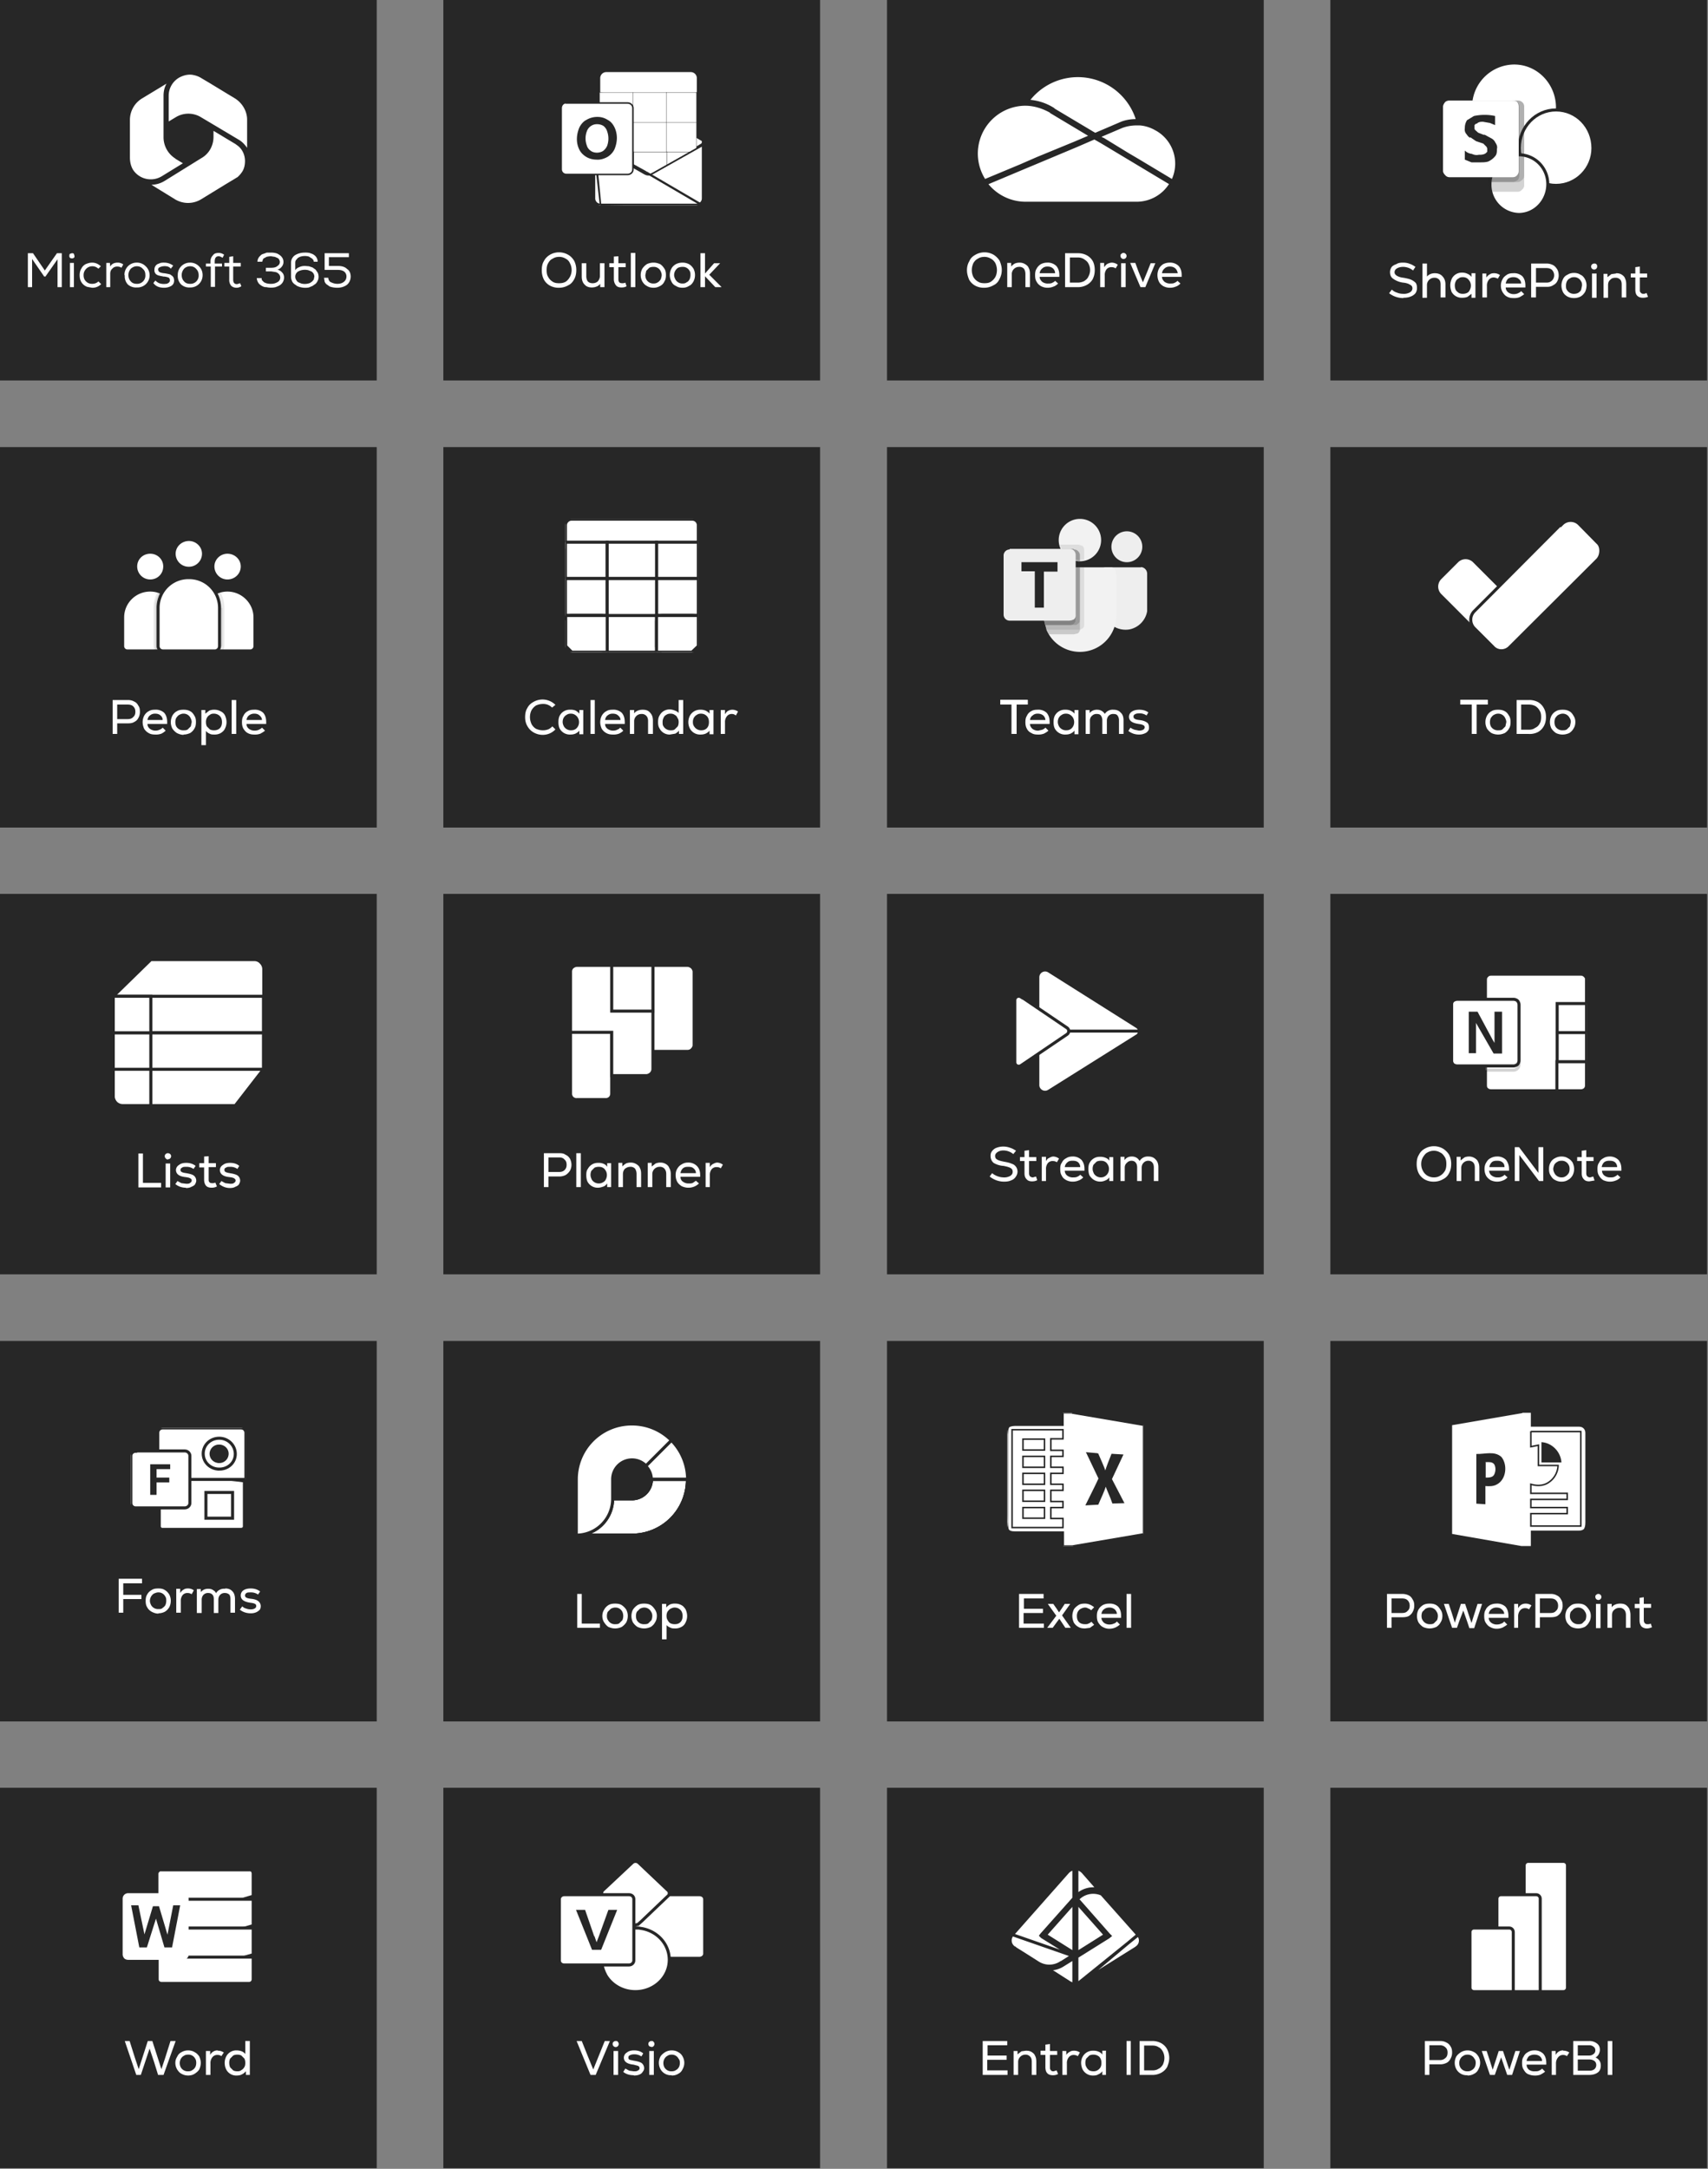 <svg width="564" height="716" fill="none" xmlns="http://www.w3.org/2000/svg"><rect width="100%" height="100%" fill="#808080" stroke="none"/><path fill="#272727" d="M0 0h124.4v125.6H0z"/><path d="M58 52.4a8.3 8.3 0 0 1-4-7.1V31.6c0-1.4.3-2.8 1-4l-8.1 4.9a8.3 8.3 0 0 0-4 7V52c0 1.4.3 2.8 1 4a7 7 0 0 0 9.5 2.2l7-4.3-2.5-1.5Zm20-4.7-7.5-4.5v2c0 2.9-1.5 5.6-4 7l-12.1 7.5A8.6 8.6 0 0 1 50 61l7.8 4.8a8.3 8.3 0 0 0 8.6 0l8-4.9 3-1.8.8-.5.2-.1a8.5 8.5 0 0 0 1.5-1.7c.7-1 1-2.3 1-3.6 0-2.3-1.1-4.4-3-5.5Zm-.4-15.2-8.4-5.1-2.7-1.6a7.4 7.4 0 0 0-2.5-1c-1.6-.4-3.3 0-4.8.8a6.9 6.9 0 0 0-3.5 6v8.5l2.5-1.5a8 8 0 0 1 8 0l12.6 7.5c1.2.7 2 1.6 2.8 2.7v-9.3c0-2.8-1.6-5.5-4-7ZM9.2 94.8V83.6h1.7l3.9 5.7 4-5.7h1.6v11.2H19v-9.2l-4 5.7h-.4l-4-5.8v9.3H9.2Zm13.7-10.3c0-.3 0-.5.2-.7l.6-.2c.3 0 .5 0 .7.2l.2.7c0 .2 0 .5-.2.6a1 1 0 0 1-.7.2 1 1 0 0 1-.6-.2.8.8 0 0 1-.2-.6Zm.2 10.3v-8h1.3v8H23Zm3.2-4c0-.8.2-1.6.6-2.2.3-.6.8-1.1 1.4-1.4.7-.3 1.4-.5 2.1-.5 1.1 0 2 .4 2.9 1.2l-.8.8c-.6-.5-1.2-.8-2-.8s-1.5.3-2 .8c-.6.6-.9 1.3-.9 2.1 0 1 .3 1.6.8 2.1.6.6 1.3.8 2 .8.9 0 1.6-.3 2.1-.8l.9.9a4 4 0 0 1-3 1.2l-1.6-.3a3.7 3.7 0 0 1-2.2-2.1c-.2-.5-.3-1.1-.3-1.8Zm8.8 4v-8h1.2l.1 1.2c.5-.9 1.3-1.3 2.5-1.3a3 3 0 0 1 1.8.6l-.6 1.1c-.4-.3-.9-.4-1.4-.4-.6 0-1.2.2-1.6.7-.5.4-.7 1-.7 1.7v4.4H35Zm6-4a4 4 0 0 1 4-4.1 4 4 0 0 1 3 1.2 4 4 0 0 1 1.3 3 4 4 0 0 1-4.2 4 4 4 0 0 1-3-1 4 4 0 0 1-1-3Zm1.3 0c0 .9.3 1.6.8 2.1.5.6 1.2.8 2 .8a2.7 2.7 0 0 0 2.8-2.9c0-.8-.2-1.5-.8-2-.5-.6-1.2-.9-2-.9s-1.4.3-2 .8c-.5.6-.8 1.3-.8 2.1Zm8.2 2.7.7-.9c.4.4.8.7 1.3.9a4.7 4.7 0 0 0 2.2.2c.2 0 .4 0 .6-.2.2 0 .4-.2.5-.4.2-.1.2-.3.2-.5a1 1 0 0 0-.5-1c-.4-.1-.9-.3-1.6-.3l-1-.2-.8-.2a3 3 0 0 1-.7-.4A1.8 1.8 0 0 1 51 89a2 2 0 0 1 1-1.8l1-.4a5 5 0 0 1 1.2-.1c1.2 0 2.2.4 3 1l-.8 1c-.3-.4-.7-.6-1-.7a3.9 3.9 0 0 0-2.6.2c-.4.2-.6.4-.6.8l.1.4.3.4.5.2a5 5 0 0 0 1.1.2 16.4 16.4 0 0 1 2 .4l.4.3a1.7 1.7 0 0 1 .8 1l.1.6c0 .6-.1 1-.4 1.4-.3.4-.7.6-1.2.8a5 5 0 0 1-1.7.3c-1.6 0-2.8-.5-3.5-1.5Zm8.1-2.7a4 4 0 0 1 4-4.1 4 4 0 0 1 3 1.2 4 4 0 0 1 1.2 3 4 4 0 0 1-4.1 4 4 4 0 0 1-3-1 4 4 0 0 1-1.1-3Zm1.3 0c0 .9.3 1.6.8 2.1.5.6 1.2.8 2 .8a2.7 2.7 0 0 0 2.8-2.9c0-.8-.3-1.5-.8-2-.5-.6-1.2-.9-2-.9s-1.5.3-2 .8c-.5.6-.8 1.3-.8 2.1Zm8-2.7V87h1.5v-.7c0-.8.3-1.5.8-2 .4-.6 1-.8 2-.8a3 3 0 0 1 1.7.6l-.5 1c-.5-.3-.9-.5-1.3-.5-.9 0-1.3.6-1.3 1.7v.7h2.4V88H71v6.7h-1.4V88H68Zm6.1-.1v-1.2h1.6v-2l1.3-.2v2.2h2.5V88H77v4.3c0 .5.1.9.3 1.1.2.3.5.4 1 .4l1-.3.4 1c-.5.3-1 .5-1.6.5-.8 0-1.4-.3-1.8-.7a3 3 0 0 1-.6-2V88h-1.6ZM85 91.8h1.4c0 .3 0 .6.2.8l.6.6.7.3a5.5 5.5 0 0 0 1.6.2 4 4 0 0 0 2.2-.6 1.7 1.7 0 0 0 .2-2.8c-.2-.2-.5-.4-1-.5l-1.3-.2h-1.8v-1.2h1.7c.8 0 1.5-.1 2-.5.6-.4.9-.8.9-1.4 0-.2 0-.4-.2-.7 0-.2-.2-.4-.5-.6l-.9-.4-1.3-.2a6.2 6.2 0 0 0-1.5.2l-.7.4c-.2 0-.4.3-.5.5l-.2.7H85a2.7 2.7 0 0 1 1-2c.2-.3.6-.5 1-.6l1.1-.4h1.2a6 6 0 0 1 2.2.3c.6.3 1.1.6 1.5 1.1.4.5.6 1 .6 1.7 0 .6-.2 1.1-.6 1.6-.4.5-.9.8-1.4.9a3 3 0 0 1 1.6 1c.4.4.6 1 .6 1.6a3 3 0 0 1-1.3 2.5c-.4.3-1 .5-1.5.7a6.7 6.7 0 0 1-3 0c-.3 0-.7 0-1.1-.2a4 4 0 0 1-1-.6c-.4-.3-.6-.6-.8-1a3 3 0 0 1-.3-1.2Zm11.1-.5v-4.5a3 3 0 0 1 1.4-2.6 6 6 0 0 1 3-.8 7 7 0 0 1 1.7.1c.5.2 1 .3 1.4.6a2.7 2.7 0 0 1 1.3 2.3h-1.3c0-.4-.2-.7-.5-1l-1.1-.7a5 5 0 0 0-3 .1c-.4.2-.8.4-1 .8-.4.3-.5.7-.5 1.2v2.4c.3-.5.8-.8 1.3-1 .6-.3 1.2-.4 1.9-.4l1.3.1 1.2.4 1 .7.7 1c.2.4.3.9.3 1.4 0 .5-.1.9-.3 1.3a3 3 0 0 1-.7 1l-1 .7-1.2.5a6.3 6.3 0 0 1-3.9-.5l-1-.7c-.3-.3-.6-.6-.7-1-.2-.4-.3-.9-.3-1.4Zm1.4 0c0 .5.1.8.3 1.1.2.4.4.6.7.8l1 .4a4.7 4.7 0 0 0 2.9-.2l.7-.5.5-.6.2-1a2 2 0 0 0-1-1.7l-1-.4a4.7 4.7 0 0 0-3.3.4 2 2 0 0 0-1 1.8Zm9.5.4h1.4a1.8 1.8 0 0 0 .7 1.4l.7.3a4.8 4.8 0 0 0 1.6.3c.9 0 1.6-.2 2.2-.7.5-.4.8-1 .8-1.7a2 2 0 0 0-.7-1.6c-.5-.4-1.2-.6-2.2-.6h-4.3v-5.5h8v1.3h-6.6v2.9h3c1.3 0 2.3.3 3 1 .8.5 1.2 1.4 1.2 2.5 0 1-.4 2-1.2 2.7-.8.6-1.9 1-3.2 1a8 8 0 0 1-2.5-.4l-1-.7c-.3-.2-.5-.5-.7-.9l-.2-1.3Z" fill="#fff"/><path fill="#272727" d="M146.4 0h124.4v125.6H146.4z"/><g clip-path="url(#a)"><path d="M232 46.9c0 .3-.1.5-.3.7l-16.4 9.7-.2.1a2 2 0 0 1-2-.1l-16.4-9.7a.8.8 0 0 1 0-1.4l16.4-9.7.2-.2a2 2 0 0 1 2 .2l16.3 9.7h.1c.2.2.4.4.4.7Z" fill="#fff" stroke="#272727" stroke-width=".5"/><path d="M198.4 40.4h10.8v9.9h-10.8v-9.9Zm31.7-10v-4.5a2 2 0 0 0-2-2.1h-27.9a2 2 0 0 0-2 2v4.6l16.5 4.4 15.4-4.4Z" fill="#fff"/><path d="M198 30.5h11v9.9h-11v-9.9ZM220 30.5h-11v9.9l11 9.9h10v-9.9l-10-9.9Z" fill="#fff" stroke="#272727" stroke-width=".1"/><path d="M209 40.4h11v9.9h-11v-9.9Z" fill="#fff" stroke="#272727" stroke-width=".1"/><path d="M209.2 50.2h11V60h-11V50Z" fill="#fff" stroke="#272727" stroke-width=".1"/><path d="M198.7 50.5H209V59h-10.3v-8.5Z" fill="#fff" stroke="#272727" stroke-width=".5"/><path d="M220.2 50.2h9.9V60h-9.9V50Z" fill="#fff" stroke="#272727" stroke-width=".1"/><path d="M232 48v-.1 17.6a2 2 0 0 1-.7 1.6h-.1l-.1.1-.3.2a2.5 2.5 0 0 1-.8.1h-31.7a2 2 0 0 1-2-2V47.3l.1.1L213 57l.3.1.9.5c.4 0 .8 0 1-.2l.3-.1L232 48Z" fill="#35B8F1" stroke="#272727" stroke-width=".5"/><path d="M232 48v-.1 17.6c0 1.1-.9 2-2 2h-31.7v.3-.3a2 2 0 0 1-2-2V48h.1l16.4 9.3.2.1c.7.4 1.6.4 2.3 0l.2-.1L232 48Z" fill="#fff" stroke="#272727" stroke-width=".5"/><path d="M198.3 67.8H230l1.2-.3-.3-.2m-32.6.5v-.3m0 .3c-1.3 0-2.3-1-2.3-2.3V47.2l2.3 20.6Zm0-.3H230c.3 0 .6 0 .9-.2m-32.6.2a2 2 0 0 1-2-2V47.3m2 20.2-2-20.2m34.6 20 .3-.1-17.8-10.4m17.5 10.5L213.3 57m0 0v-.2m0 .2-.3-.1-16.5-9.5h-.2m17 9.6v-.2m0 0-.1-.1-17-9.4" fill="#fff" stroke="#272727" stroke-width=".5"/><path d="M187 34h20.2c1 0 1.8.7 1.8 1.7v20.2c0 1-.8 1.7-1.8 1.7H187c-1 0-1.7-.8-1.7-1.7V35.7c0-1 .7-1.8 1.7-1.8Z" fill="#fff" stroke="#272727" stroke-width=".5"/><path d="M191.3 42.1c.5-1 1.3-2 2.3-2.5a7 7 0 0 1 3.7-1c1.2 0 2.3.3 3.4 1 1 .5 1.7 1.4 2.2 2.4.5 1 .8 2.3.8 3.5 0 1.3-.3 2.6-.8 3.8a6 6 0 0 1-2.3 2.5c-1.1.6-2.3 1-3.6.9-1.2 0-2.4-.3-3.4-.9-1-.6-1.8-1.4-2.3-2.4a7.7 7.7 0 0 1-.8-3.5c0-1.3.3-2.6.8-3.8Zm2.5 6c.2.7.7 1.3 1.3 1.7.5.4 1.3.6 2 .6s1.5-.2 2.1-.6c.6-.5 1-1 1.3-1.7a7.1 7.1 0 0 0 0-4.7c-.2-.7-.6-1.3-1.2-1.8-.6-.4-1.4-.6-2.1-.6a3.5 3.5 0 0 0-3.4 2.3 6.7 6.7 0 0 0 0 4.8Z" fill="#272727"/><path d="M220 30.5h10v9.9h-10v-9.9Z" fill="#fff" stroke="#272727" stroke-width=".1"/></g><path d="M184.6 95a6 6 0 0 1-3-.7 5.1 5.1 0 0 1-2-2c-.5-1-.7-2-.7-3.1 0-1.2.2-2.2.7-3 .5-1 1.2-1.6 2-2.1a6 6 0 0 1 3-.8 6 6 0 0 1 3 .8c.9.5 1.5 1.2 2 2 .5 1 .7 2 .7 3 0 1.2-.2 2.2-.7 3.1-.5.9-1.1 1.6-2 2a6 6 0 0 1-3 .8Zm0-1.5c.8 0 1.5-.1 2.2-.5.6-.4 1-.9 1.4-1.6a4.8 4.8 0 0 0 0-4.5c-.3-.7-.8-1.2-1.4-1.5a4 4 0 0 0-2.2-.6c-.8 0-1.5.2-2.1.6-.7.3-1.1.8-1.5 1.5-.4.7-.5 1.4-.5 2.3 0 .8.1 1.6.5 2.2a4 4 0 0 0 1.5 1.6c.6.4 1.3.5 2.1.5Zm15-6.6v7.9h-1.4v-1.1c-.3.4-.7.7-1.2.9-.5.2-1 .3-1.6.3-1 0-1.8-.3-2.4-1-.6-.6-.9-1.5-.9-2.6v-4.4h1.5v4.3c0 .7.2 1.3.5 1.7.4.4.9.6 1.6.6.7 0 1.2-.2 1.7-.6.4-.5.7-1.1.7-1.8v-4.2h1.5Zm7.3 7.6c-.5.3-1 .4-1.7.4-.8 0-1.4-.2-1.8-.7-.4-.5-.7-1.2-.7-2v-4h-1.5v-1.3h1.5v-2.2l1.5-.1v2.3h2.4v1.3h-2.4v4c0 .4.1.8.3 1 .2.2.5.3 1 .3.2 0 .6 0 1-.2l.4 1.2Zm1.4-11h1.5v11.3h-1.5V83.6Zm7.5 11.5c-.8 0-1.6-.2-2.2-.6-.6-.3-1.1-.8-1.5-1.5a4.4 4.4 0 0 1 0-4.2c.4-.6.9-1.1 1.5-1.5.6-.3 1.4-.5 2.2-.5.8 0 1.5.2 2.2.5.6.4 1 .9 1.4 1.5.4.6.5 1.3.5 2.1s-.1 1.5-.5 2.1c-.3.7-.8 1.2-1.4 1.5-.7.4-1.4.6-2.2.6Zm0-1.4c.5 0 1-.1 1.4-.4.4-.2.7-.6 1-1 .1-.4.3-.9.3-1.4 0-.5-.2-1-.4-1.4a2.5 2.5 0 0 0-2.3-1.3c-.6 0-1 .1-1.4.3l-1 1-.3 1.4c0 .5.1 1 .3 1.4a2.6 2.6 0 0 0 2.4 1.4Zm9.6 1.4c-.9 0-1.6-.2-2.2-.6-.7-.3-1.2-.8-1.5-1.5a4.4 4.4 0 0 1 0-4.2c.3-.6.8-1.1 1.5-1.5.6-.3 1.3-.5 2.2-.5.8 0 1.5.2 2.1.5.7.4 1.1.9 1.5 1.5.3.6.5 1.3.5 2.1s-.2 1.5-.5 2.1c-.4.7-.8 1.2-1.5 1.5-.6.4-1.3.6-2.1.6Zm0-1.4c.5 0 1-.1 1.3-.4.5-.2.8-.6 1-1 .2-.4.3-.9.3-1.4 0-.5 0-1-.3-1.4a2.5 2.5 0 0 0-2.3-1.3c-.6 0-1 .1-1.5.3a2.9 2.9 0 0 0-1.3 2.4c0 .5.2 1 .4 1.4a2.6 2.6 0 0 0 2.4 1.4Zm12.8 1.2h-2l-3.4-3.6v3.6h-1.5V83.6h1.5v6.7l3-3.4h2l-3.6 3.8 4 4Z" fill="#fff"/><path fill="#272727" d="M292.9 0h124.4v125.6H292.9z"/><path d="M347.7 36a17.2 17.2 0 0 0-8.4-2.6 20.6 20.6 0 0 1 36.4 6.4h-.3c-2 0-3.9.3-5.6 1.1l-8.2 3.5-13.9-8.3Z" fill="#fff" stroke="#272727"/><path d="m347.2 37 13.2 7.9-5.4 2.3-12.4 5.1-5.5 2.4-12 5a16.3 16.3 0 0 1 13.4-25.3c3.1 0 6.1 1 8.7 2.5ZM364.2 46l-1.6-.9 7.5-3.2c1.7-.7 3.5-1 5.3-1h.9c1.8.1 3.7.7 5.3 1.6a13 13 0 0 1 5.6 17.3l-11.5-6.9-3.4-2-8-4.9ZM325.6 60.6l11.9-5 5.5-2.3 12.4-5.2 6-2.6 2.3 1.3 8 4.8 3.5 2.1 11.5 6.9a13.2 13.2 0 0 1-11.3 6.5h-36.8a16.4 16.4 0 0 1-13-6.5Z" fill="#fff" stroke="#272727"/><path d="M325 95a6 6 0 0 1-3-.7 5.1 5.1 0 0 1-2-2c-.4-1-.7-2-.7-3.1 0-1.2.3-2.2.8-3 .4-1 1.1-1.6 2-2.1a6 6 0 0 1 3-.8 6 6 0 0 1 3 .8c.8.5 1.5 1.2 2 2 .4 1 .7 2 .7 3 0 1.2-.3 2.2-.8 3.1-.4.9-1.1 1.6-2 2a6 6 0 0 1-3 .8Zm0-1.5c.9 0 1.6-.1 2.2-.5.6-.4 1.1-.9 1.5-1.6.3-.6.5-1.4.5-2.2 0-.9-.2-1.6-.5-2.3-.4-.7-.9-1.2-1.5-1.5a4 4 0 0 0-2.1-.6c-.9 0-1.6.2-2.2.6-.6.3-1.1.8-1.5 1.5-.3.7-.5 1.4-.5 2.3 0 .8.2 1.6.5 2.2A4 4 0 0 0 323 93c.6.4 1.3.5 2.2.5Zm11.7-6.8c.7 0 1.3.2 1.8.5s1 .7 1.2 1.3c.3.5.4 1.2.4 1.9v4.4h-1.5v-4.3c0-.8-.2-1.4-.5-1.8a2 2 0 0 0-1.6-.6 2.4 2.4 0 0 0-2.4 2.5v4.2h-1.5v-8h1.3V88c.3-.4.7-.7 1.2-1 .5-.2 1-.3 1.6-.3Zm9.1 0a4 4 0 0 1 3 1.1c.7.8 1 1.8 1 3v.6h-6.5c0 .7.4 1.2.8 1.6a3 3 0 0 0 2 .6c.4 0 .9 0 1.3-.2s.8-.4 1-.7l1 .9c-.4.4-.9.8-1.5 1a5 5 0 0 1-2 .4c-.8 0-1.5-.2-2.1-.5-.7-.4-1.2-.9-1.5-1.5-.4-.6-.5-1.3-.5-2.2 0-.8.1-1.5.5-2.1.3-.6.8-1.1 1.4-1.5.6-.3 1.3-.5 2.1-.5Zm0 1.3c-.6 0-1.2.2-1.6.6-.5.4-.8.9-.9 1.6h5.1c0-.7-.3-1.2-.7-1.6-.5-.4-1-.6-1.8-.6Zm10.1-4.4a6 6 0 0 1 3 .7 5 5 0 0 1 2 2c.4.8.6 1.8.6 2.9 0 1-.2 2-.7 3a5 5 0 0 1-2 1.9 6 6 0 0 1-2.9.7h-4.2V83.6h4.2Zm0 9.7c.8 0 1.5-.2 2.1-.5.6-.4 1.1-.8 1.4-1.5a4.4 4.4 0 0 0 0-4.3c-.3-.6-.8-1-1.4-1.4-.6-.4-1.3-.6-2.1-.6h-2.6v8.3h2.6Zm11.2-6.6a3.3 3.3 0 0 1 2 .7l-.7 1.2c-.4-.3-.9-.4-1.3-.4a2 2 0 0 0-1.7.7 3 3 0 0 0-.6 2v3.9h-1.5v-8h1.3v1.4c.4-.5.7-.9 1.1-1.1.4-.2 1-.4 1.4-.4Zm3.9-1.2a1 1 0 0 1-.7-.3 1 1 0 0 1-.3-.7c0-.3 0-.5.3-.7.2-.2.4-.3.7-.3.3 0 .5.1.7.3.2.2.3.4.3.7a1 1 0 0 1-1 1Zm-.8 1.4h1.5v7.9h-1.5v-8Zm9.8 0h1.5l-3.3 7.9h-1.6l-3.4-8h1.7l1.1 3 1.4 3.4 1.4-3.4 1.2-3Zm6.2-.2a4 4 0 0 1 3 1.1c.7.8 1 1.8 1 3v.6h-6.5c0 .7.4 1.2.8 1.6a3 3 0 0 0 2 .6c.4 0 .9 0 1.3-.2s.8-.4 1-.7l1 .9c-.4.4-.9.8-1.5 1a5 5 0 0 1-2 .4c-.8 0-1.5-.2-2.1-.5-.7-.4-1.2-.9-1.5-1.5-.3-.6-.5-1.3-.5-2.2 0-.8.2-1.5.5-2.1.3-.6.8-1.1 1.4-1.5.6-.3 1.3-.5 2.1-.5Zm0 1.3c-.6 0-1.2.2-1.6.6-.5.4-.8.9-.9 1.6h5.2c-.1-.7-.4-1.2-.8-1.6-.5-.4-1-.6-1.8-.6Z" fill="#fff"/><path fill="#272727" d="M439.3 0h124.4v125.6H439.3z"/><path d="M485.6 35.5A14.5 14.5 0 0 1 500 20.8c8 0 14.3 6.7 14.3 14.7a14.3 14.3 0 1 1-28.6 0Z" fill="#fff" stroke="#272727"/><path d="M526 48.9c0 6.7-5.4 12.3-12.2 12.3-6.7 0-12.1-5.6-12.1-12.3 0-7 5.4-12.6 12.1-12.6 6.8 0 12.2 5.6 12.2 12.6Z" fill="#fff" stroke="#272727"/><path d="M492 60.8a9.7 9.7 0 0 1 9.5-9.7c5.4 0 9.6 4.4 9.6 9.7 0 5.4-4.2 10-9.6 10a9.8 9.8 0 0 1-9.5-10Z" fill="#fff" stroke="#272727"/><path opacity=".2" d="M501 33.2h-15.7a15.1 15.1 0 0 0 12.2 17.2h3.8a9.9 9.9 0 0 0-7 3.4 10.2 10.2 0 0 0-2.5 9.5h9.4c.5 0 1-.2 1.4-.7.5-.4.7-.9.7-1.4V35.3c0-.7-.2-1.2-.7-1.6a2 2 0 0 0-1.4-.5h-.2Z" fill="#272727"/><path opacity=".2" d="M501 33.2h-15.7a15.1 15.1 0 0 0 12.2 17.2h3.8a10.6 10.6 0 0 0-9.9 9.7h9.8c.5 0 1-.3 1.4-.7.5-.3.7-.9.7-1.4V35.1a1.8 1.8 0 0 0-.7-1.4 2 2 0 0 0-1.4-.5h-.2Z" fill="#272727"/><path opacity=".2" d="M499.4 33.2h-14a15.1 15.1 0 0 0 12 17.2h4a10.6 10.6 0 0 0-9.9 9.7h8c.6 0 1.1-.3 1.7-.7.3-.3.5-.9.5-1.4V35.1c0-.5-.2-1-.5-1.4l-1.6-.5h-.2Z" fill="#272727"/><path d="M478.6 33.2h20.8c.5 0 1 0 1.6.5.3.4.5.9.5 1.6v21.1c0 .6-.2 1-.5 1.4-.5.6-1 .7-1.6.7h-20.8a1.8 1.8 0 0 1-1.4-.7c-.3-.3-.7-.8-.7-1.4V35.3c0-.7.4-1.2.7-1.6a2 2 0 0 1 1.4-.5Z" fill="#fff"/><path d="M485.5 45.5c-.7-.3-1-.9-1.4-1.4-.4-.5-.5-1.2-.4-1.8 0-1 .2-1.7.7-2.6l2.3-1.4c2.3-.5 4.8-.5 7 0v3l-1.7-.7-2.3-.4c-.7 0-1.4 0-2 .6-.4 0-.6.3-.8.5v.9c0 .2 0 .5.2.7l1 .9 1.8.7h.4l2.2 1.2c.6.3 1.1.9 1.3 1.4.5.7.7 1.4.5 2.1 0 .9 0 1.8-.7 2.5-.6.7-1.3 1.2-2.1 1.6-.9.3-1.8.3-3 .3h-2.6l-2.2-.9v-3c.6.6 1.4 1 2.3 1.1.7.3 1.4.5 2.3.3.7 0 1.6 0 2.3-.5l.5-.5v-.7a1.4 1.4 0 0 0-.3-1l-1-1-2.4-.8-1.9-1.3v.2Z" fill="#272727"/><path d="M463.4 98.4a7.6 7.6 0 0 1-4.7-1.6l.9-1.2c.4.4 1 .8 1.7 1 .7.3 1.4.4 2.1.4a4 4 0 0 0 2.2-.5c.5-.3.8-.8.8-1.3 0-.6-.3-1-.8-1.2-.4-.3-1.2-.6-2.3-.7A7.2 7.2 0 0 1 460 92c-.7-.5-1-1.2-1-2.2 0-.6.2-1.1.5-1.6.4-.5 1-.8 1.6-1 .6-.4 1.3-.5 2.2-.5.7 0 1.5.1 2.2.4.7.2 1.3.6 1.9 1l-.8 1.2a5.2 5.2 0 0 0-3.3-1.2c-.8 0-1.5.2-2 .5s-.8.7-.8 1.3c0 .5.3.8.7 1.1.5.3 1.2.6 2.3.7 1 .2 2 .4 2.6.7.6.3 1 .6 1.4 1 .3.5.4 1 .4 1.6a3 3 0 0 1-.5 1.8c-.4.5-1 .9-1.6 1.1-.7.3-1.5.4-2.4.4Zm10.4-8.2c1 0 1.9.3 2.5 1 .6.6 1 1.5 1 2.6v4.4h-1.6V94c0-.7-.1-1.3-.5-1.7a2 2 0 0 0-1.6-.6 2.4 2.4 0 0 0-2.4 2.5v4.1h-1.5V87h1.5v4.3c.6-.7 1.5-1.1 2.6-1.1Zm13.4.1v8h-1.3V97l-1.3 1c-.5.2-1.1.3-1.8.3a3.8 3.8 0 0 1-3.5-2c-.2-.6-.4-1.3-.4-2.1s.2-1.5.5-2.2a3.7 3.7 0 0 1 3.4-2 4 4 0 0 1 1.8.4c.5.2 1 .6 1.3 1v-1.2h1.3ZM483 97c.8 0 1.5-.2 2-.7.4-.6.7-1.2.7-2s-.3-1.5-.8-2c-.4-.5-1-.8-1.9-.8-.5 0-1 .1-1.3.4-.4.2-.8.5-1 1a3 3 0 0 0-.3 1.4c0 .5.1 1 .3 1.4.2.4.6.7 1 1 .4.2.8.3 1.3.3Zm10.3-6.8a3.3 3.3 0 0 1 2 .6l-.7 1.2c-.4-.2-.9-.4-1.4-.4a2 2 0 0 0-1.6.8 3 3 0 0 0-.6 2v3.8h-1.5v-7.9h1.3v1.3c.4-.5.7-.8 1.1-1 .4-.3.9-.4 1.4-.4Zm6.4 0a4 4 0 0 1 3 1c.7.8 1 1.8 1 3.1v.6h-6.5c0 .6.3 1.2.8 1.6a3 3 0 0 0 1.9.6c.5 0 1-.1 1.4-.3.4-.2.8-.4 1-.7l1 1c-.4.4-1 .7-1.5 1a5 5 0 0 1-2 .3c-.8 0-1.5-.1-2.2-.5-.6-.3-1-.8-1.4-1.4-.4-.7-.6-1.4-.6-2.2 0-.8.2-1.5.6-2.2.3-.6.8-1 1.4-1.4.6-.4 1.3-.5 2-.5Zm0 1.3c-.7 0-1.2.2-1.7.5-.4.4-.7 1-.8 1.6h5.1c0-.6-.3-1.2-.8-1.5-.4-.4-1-.6-1.8-.6Zm11-4.5c.8 0 1.5.2 2.1.5.6.3 1 .8 1.4 1.4.3.5.5 1.2.5 2a4 4 0 0 1-.5 2c-.3.6-.8 1-1.4 1.3-.6.4-1.3.5-2 .5h-3.6v3.5h-1.6V87h5.1Zm0 6.3c.7 0 1.3-.2 1.8-.7.4-.4.7-1 .7-1.7 0-.8-.3-1.3-.7-1.8-.5-.4-1-.6-1.9-.6h-3.4v4.8h3.4Zm9 5.1c-.8 0-1.5-.2-2.1-.5-.7-.4-1.2-.9-1.5-1.5-.3-.6-.5-1.4-.5-2.1 0-.8.2-1.5.5-2.1.3-.7.8-1.2 1.5-1.5.6-.4 1.3-.6 2.2-.6.8 0 1.5.2 2.1.6.7.3 1.1.8 1.5 1.5.3.6.5 1.3.5 2 0 .8-.2 1.6-.5 2.2-.4.6-.8 1.1-1.5 1.5-.6.3-1.3.5-2.1.5Zm0-1.4c.6 0 1-.1 1.4-.3.5-.3.8-.6 1-1l.3-1.4c0-.5 0-1-.3-1.4a2.5 2.5 0 0 0-2.3-1.4c-.6 0-1 .1-1.4.4-.5.2-.8.6-1 1-.2.4-.3.9-.3 1.4 0 .5 0 1 .3 1.4a2.6 2.6 0 0 0 2.4 1.3Zm6.7-8a1 1 0 0 1-.7-.3 1 1 0 0 1-.3-.7c0-.3.1-.5.3-.7.2-.2.5-.3.7-.3.3 0 .6 0 .8.3.2.2.2.4.2.7a1 1 0 0 1-1 1Zm-.7 1.3h1.5v8h-1.5v-8Zm8-.1c.6 0 1.2.1 1.7.4.5.3 1 .7 1.2 1.3.3.6.4 1.2.4 2v4.3h-1.5V94c0-.7-.1-1.3-.5-1.7a2 2 0 0 0-1.6-.6c-.7 0-1.3.2-1.7.7-.5.4-.7 1-.7 1.7v4.2h-1.5v-7.9h1.3v1.1l1.3-1 1.5-.2Zm10.5 7.8c-.6.2-1.1.3-1.7.3-.8 0-1.4-.2-1.9-.7-.4-.4-.6-1.1-.6-2v-4h-1.5v-1.3h1.5v-2.1l1.5-.2v2.3h2.4v1.3h-2.4v4c0 .5 0 .8.3 1 .2.3.5.4.9.4.3 0 .7-.1 1-.3l.5 1.3Z" fill="#fff"/><path fill="#272727" d="M0 147.6h124.4v125.6H0z"/><g clip-path="url(#b)" fill="#fff" stroke="#272727"><path d="M42.1 214.9c-.9 0-1.6-.7-1.6-1.6v-9.5c0-4.9 4-9 9.1-9 5 0 9 4.1 9 9v9.5c0 .9-.6 1.6-1.6 1.6H42.1ZM67.7 214.9c-1 0-1.6-.7-1.6-1.6v-9.5c0-4.9 4-9 9-9s9.1 4.1 9.1 9v9.5c0 .9-.7 1.6-1.6 1.6h-15Z"/><path d="M42.1 214.9c-.9 0-1.6-.7-1.6-1.6v-9.5c0-4.9 4-9 9.1-9 5 0 9 4.1 9 9v9.5c0 .9-.6 1.6-1.6 1.6H42.1ZM67.2 182.8c0 2.7-2.2 4.8-4.8 4.8a4.8 4.8 0 0 1-4.9-4.8c0-2.6 2.2-4.7 4.9-4.7 2.6 0 4.8 2.1 4.8 4.7ZM54.4 187c0 2.7-2.1 4.8-4.8 4.8a4.8 4.8 0 0 1-4.8-4.8c0-2.6 2.1-4.7 4.8-4.7 2.7 0 4.8 2.1 4.8 4.7ZM67.7 214.9c-1 0-1.6-.7-1.6-1.6v-9.5c0-4.9 4-9 9-9s9.1 4.1 9.1 9v9.5c0 .9-.7 1.6-1.6 1.6h-15ZM80 187c0 2.7-2.2 4.8-4.9 4.8a4.8 4.8 0 0 1-4.8-4.8c0-2.6 2.2-4.7 4.8-4.7 2.7 0 4.9 2.1 4.9 4.7Z"/><g opacity=".1"><path d="M53.9 214.8h3.5-5.7c-.3-.4-.5-1-.5-1.5v-12.6c0-2 .5-3.7 1.4-5.3l1 .4a9.8 9.8 0 0 0-1.3 4.9v12.6c0 .8.7 1.5 1.6 1.5ZM73.6 200.7v12.6c0 .6-.2 1.1-.6 1.6h-5.7 3.6c.8 0 1.6-.8 1.6-1.6v-12.6c0-1.8-.5-3.5-1.4-4.9a9 9 0 0 1 1-.4c1 1.6 1.5 3.4 1.5 5.3Z"/></g><g opacity=".1"><path d="M53.1 195.6c-.8 1.5-1.3 3.2-1.3 5v12.7c0 .6.3 1.2.7 1.6a2 2 0 0 1-.8-1.6v-12.6c0-1.9.5-3.6 1.4-5.1ZM73 200.7v12.6a2 2 0 0 0 0 0v-12.6a10.3 10.3 0 0 1 0 0Z"/></g><path d="M53.9 214.9c-1 0-1.7-.7-1.7-1.6v-12.6a10 10 0 0 1 10.2-10 10 10 0 0 1 10.1 10v12.6c0 .9-.7 1.6-1.6 1.6h-17Z"/></g><path d="M42.3 231.1c.8 0 1.5.2 2 .5.7.3 1.1.8 1.4 1.4.4.5.5 1.2.5 2a4 4 0 0 1-.5 2c-.3.6-.7 1-1.3 1.3-.6.4-1.3.5-2.1.5h-3.6v3.5h-1.5v-11.2h5Zm-.1 6.3c.7 0 1.4-.2 1.8-.7.5-.4.7-1 .7-1.7 0-.8-.2-1.3-.7-1.8-.4-.4-1-.6-1.8-.6h-3.5v4.8h3.5Zm9-3.1a4 4 0 0 1 3 1c.7.8 1 1.8 1 3.1v.6h-6.5c0 .7.3 1.2.8 1.6a3 3 0 0 0 1.9.6c.4 0 .9-.1 1.3-.3.5-.2.8-.4 1-.7l1 1c-.4.4-.8.7-1.4 1a5 5 0 0 1-2 .3c-.8 0-1.6-.1-2.2-.5-.6-.3-1.1-.8-1.5-1.4-.3-.7-.5-1.4-.5-2.2 0-.8.2-1.5.5-2.1.4-.7.9-1.2 1.5-1.5.6-.4 1.3-.5 2-.5Zm0 1.3c-.7 0-1.2.2-1.7.6-.4.3-.7.8-.8 1.5h5c0-.6-.2-1.1-.7-1.5-.4-.4-1-.6-1.8-.6Zm9.4 7c-.8 0-1.6-.3-2.2-.6-.6-.4-1.1-.9-1.5-1.5-.3-.6-.5-1.3-.5-2.1s.2-1.5.5-2.1c.4-.7.9-1.2 1.5-1.5.6-.4 1.4-.5 2.2-.5.8 0 1.5.1 2.2.5.6.3 1 .8 1.4 1.5.4.6.5 1.3.5 2 0 .9-.1 1.6-.5 2.2-.3.6-.8 1.1-1.4 1.5-.7.3-1.4.5-2.2.5Zm0-1.5c.5 0 1 0 1.4-.3l1-1 .3-1.4c0-.5-.2-1-.4-1.4a2.5 2.5 0 0 0-2.3-1.4c-.6 0-1 .2-1.4.4-.4.2-.7.6-1 1-.2.4-.3.9-.3 1.4 0 .5.1 1 .3 1.4a2.6 2.6 0 0 0 2.4 1.3Zm10.2-6.8a4 4 0 0 1 2 .5c.7.3 1.2.8 1.5 1.4.3.7.5 1.4.5 2.2 0 .8-.2 1.5-.5 2.1-.3.7-.8 1.1-1.4 1.5a4 4 0 0 1-2 .5c-.7 0-1.2 0-1.7-.3a3 3 0 0 1-1.2-.9v4.7h-1.5v-11.6h1.3v1.2l1.3-1a4 4 0 0 1 1.7-.3Zm-.1 6.8c.7 0 1.4-.2 1.9-.7.5-.5.7-1.2.7-2s-.2-1.5-.7-2c-.5-.5-1.2-.8-2-.8-.5 0-1 .1-1.3.4-.4.2-.7.5-1 1a3 3 0 0 0-.3 1.4c0 .5.1 1 .3 1.4l1 1c.4.2.8.3 1.4.3Zm5.9-10H78v11.2h-1.5v-11.2Zm7.3 3.2a4 4 0 0 1 3 1c.7.8 1 1.8 1 3.1v.6h-6.5c0 .7.3 1.2.8 1.6a3 3 0 0 0 1.9.6c.5 0 1-.1 1.4-.3.4-.2.8-.4 1-.7l1 1c-.4.4-1 .7-1.5 1a5 5 0 0 1-2 .3c-.8 0-1.5-.1-2.2-.5-.6-.3-1-.8-1.4-1.4-.4-.7-.5-1.4-.5-2.2 0-.8.1-1.5.5-2.1.3-.7.8-1.2 1.4-1.5.6-.4 1.3-.5 2.1-.5Zm0 1.3c-.6 0-1.2.2-1.7.6-.4.3-.7.8-.8 1.5h5.1c0-.6-.3-1.1-.8-1.5-.4-.4-1-.6-1.7-.6Z" fill="#fff"/><path fill="#272727" d="M146.4 147.6h124.4v125.6H146.4z"/><g clip-path="url(#c)" fill="#fff" stroke="#272727"><path fill-rule="evenodd" clip-rule="evenodd" d="M188.7 171.4h39.9a2 2 0 0 1 2 2v7.3c0 1.1-.9 2-2 2h-39.9a2 2 0 0 1-2-2v-7.3c0-1 .9-2 2-2Z"/><path d="M200.5 179h-13.8v12h13.8v-12ZM230.6 179h-13.8v12h13.8v-12Z"/><path d="M216.8 179h-16.3v12h16.3v-12ZM200.5 191h-13.8v12.2h13.8v-12.1ZM230.6 191h-13.8v12.2h13.8v-12.1Z"/><path d="M216.8 191h-16.3v12.2h16.3v-12.1ZM198.5 203.2h-9.8a2 2 0 0 0-2 2v8.1c0 1.1 1 2 2 2h9.8a2 2 0 0 0 2-2v-8.1c0-1.1-.8-2-2-2ZM216.8 203.2h-16.3v12.1h16.3v-12.1Z"/><path d="M228.6 203.2h-9.8a2 2 0 0 0-2 2v8.1c0 1.1.9 2 2 2h9.8a2 2 0 0 0 2-2v-8.1c0-1.1-.9-2-2-2ZM186.7 203.2h13.8v12.1h-11.7l-2-2v-10.1Z"/><path d="M230.6 203.2h-13.8v12.1h11.7l2.1-2v-10.1Z"/></g><path d="M179.2 242.6c-1.1 0-2.1-.3-3-.8a5.4 5.4 0 0 1-2-2c-.6-1-.8-2-.8-3 0-1.2.2-2.2.7-3 .5-1 1.2-1.6 2.1-2.1a6 6 0 0 1 7.2 1l-1.1.9a4 4 0 0 0-3-1.2c-.9 0-1.6.2-2.3.5-.6.4-1.1.9-1.5 1.6-.3.6-.5 1.4-.5 2.2 0 .9.2 1.6.5 2.3a4 4 0 0 0 1.5 1.6c.7.3 1.4.5 2.3.5.6 0 1.1-.1 1.7-.3.5-.2 1-.6 1.4-1l1 1a5.7 5.7 0 0 1-4.2 1.8Zm13.4-8.2v8h-1.3v-1.2c-.3.4-.7.7-1.3 1-.5.2-1 .3-1.7.3a3.8 3.8 0 0 1-3.5-2c-.3-.6-.4-1.3-.4-2.1s.1-1.5.4-2.1a3.7 3.7 0 0 1 3.5-2 4 4 0 0 1 1.8.3c.5.3.9.6 1.2 1v-1.2h1.3Zm-4.1 6.7c.8 0 1.4-.2 1.9-.7.5-.5.8-1.2.8-2s-.3-1.5-.8-2-1.1-.8-1.9-.8c-.5 0-1 .1-1.4.4-.4.2-.7.5-1 1a3 3 0 0 0-.3 1.4c0 .5.2 1 .4 1.4a2.7 2.7 0 0 0 2.3 1.3Zm6.5-10h1.4v11.2H195v-11.2Zm7.3 3.2a4 4 0 0 1 3 1c.7.8 1 1.8 1 3.1v.6h-6.5c0 .7.3 1.2.8 1.6a3 3 0 0 0 1.9.6c.4 0 1-.1 1.3-.3.5-.2.8-.4 1-.7l1 1c-.3.4-.8.7-1.4 1a5 5 0 0 1-2 .3c-.8 0-1.5-.1-2.2-.5-.6-.3-1.1-.8-1.5-1.4-.3-.7-.5-1.4-.5-2.2 0-.8.2-1.5.5-2.1.4-.7.9-1.2 1.5-1.5.6-.4 1.3-.5 2-.5Zm0 1.3c-.7 0-1.2.2-1.7.6-.4.3-.7.8-.8 1.5h5.1c0-.6-.3-1.1-.8-1.5-.4-.4-1-.6-1.8-.6Zm9.9-1.3c.7 0 1.3.1 1.8.4.5.3.9.8 1.2 1.3.3.6.4 1.2.4 2v4.3H214V238c0-.7-.2-1.3-.6-1.7a2 2 0 0 0-1.5-.6c-.7 0-1.3.2-1.8.7-.4.4-.7 1-.7 1.7v4.2H208v-7.9h1.4v1.1c.3-.4.7-.7 1.2-.9.5-.2 1-.3 1.6-.3Zm13.4-3.2v11.2h-1.4v-1.1c-.3.4-.7.7-1.2 1l-1.8.3a3.7 3.7 0 0 1-3.4-2c-.4-.6-.5-1.3-.5-2.1s.1-1.6.5-2.2a3.7 3.7 0 0 1 3.4-2c.6 0 1.2.2 1.7.4s.9.4 1.2.8v-4.3h1.5Zm-4.2 10c.5 0 1 0 1.4-.3l1-1c.2-.4.3-.9.3-1.4 0-.6-.1-1-.4-1.4-.2-.5-.5-.8-.9-1-.4-.3-.9-.4-1.4-.4-.5 0-1 .1-1.4.4-.4.2-.7.5-.9 1a3 3 0 0 0-.3 1.4c0 .5 0 1 .3 1.4a2.7 2.7 0 0 0 2.3 1.3Zm14.2-6.7v8h-1.3v-1.2c-.3.4-.7.7-1.3 1-.5.2-1 .3-1.7.3a3.8 3.8 0 0 1-3.5-2c-.3-.6-.5-1.3-.5-2.1s.2-1.5.5-2.1a3.8 3.8 0 0 1 3.5-2 4 4 0 0 1 1.7.3c.6.3 1 .6 1.3 1v-1.2h1.3Zm-4.1 6.7c.8 0 1.4-.2 1.9-.7.5-.5.7-1.2.7-2s-.2-1.5-.7-2c-.5-.5-1.1-.8-2-.8-.4 0-.9.1-1.3.4-.4.2-.7.5-1 1a3 3 0 0 0-.3 1.4c0 .5.1 1 .4 1.4a2.7 2.7 0 0 0 2.3 1.3Zm10.3-6.8a3.3 3.3 0 0 1 1.9.6l-.7 1.3c-.4-.3-.8-.5-1.3-.5a2 2 0 0 0-1.7.8 3 3 0 0 0-.6 2v3.8H238v-7.9h1.4v1.4c.3-.5.7-1 1-1.1.5-.3 1-.4 1.5-.4Z" fill="#fff"/><path fill="#272727" d="M292.9 147.6h124.4v125.6H292.9z"/><path d="M356.6 185.3a7 7 0 1 0 0-14 7 7 0 0 0 0 14Z" fill="#F2F2F2"/><path opacity=".1" d="M356.2 179.8H350a7 7 0 0 0 8 5v-3c0-.7-.1-1.2-.6-1.6l-1.2-.4Z" fill="#272727"/><path opacity=".2" d="M354.6 181.2h-4.2a6.8 6.8 0 0 0 6.2 4v-2a2 2 0 0 0-2-1.8v-.2Z" fill="#272727"/><path d="M372.1 185.6a5.1 5.1 0 1 0 0-10.2 5.1 5.1 0 0 0 0 10.2Zm4.7 1.7H365a1 1 0 0 0-1 1V200a7.7 7.7 0 0 0 8.9 7.8 7.4 7.4 0 0 0 5.9-6v-12.5a2.2 2.2 0 0 0-2.2-2.1h.2Z" fill="#EEE"/><path d="M368.6 189.4v14a12 12 0 0 1-23 4.6l-.4-1.5c-.3-1-.5-2-.5-3.1v-14a2.2 2.2 0 0 1 2.3-2.1h20.2a2.2 2.2 0 0 1 1.2 1.2v1h.2Z" fill="#F2F2F2"/><path opacity=".2" d="M354.6 181.2h-4.2a6.8 6.8 0 0 0 6.2 4v-2a2 2 0 0 0-2-1.8v-.2Z" fill="#272727"/><path opacity=".1" d="M358 187.3v18.6c0 .6 0 1-.3 1.4l-1 .6h-11c-.4-.5-.5-1-.5-1.6-.3-1-.5-2-.5-3v-14a2.2 2.2 0 0 1 2.3-2.2h11v.2Z" fill="#272727"/><path opacity=".2" d="M356.6 187.3v20.6c0 .4-.3.9-.7 1.2l-1.3.3h-8.2a11 11 0 0 1-1.5-5.9v-14a2.2 2.2 0 0 1 2.1-2.2h9.6Z" fill="#272727"/><path opacity=".2" d="M356.6 187.3v17.2l-.1.7c0 .3-.3.5-.5.7l-.6.4h-10.2c-.3-.8-.5-1.8-.5-2.8v-14a2.2 2.2 0 0 1 2.3-2.2h9.6Z" fill="#272727"/><path opacity=".2" d="M346.9 187.3a2.2 2.2 0 0 0-2.2 2.1v14c0 1 .2 2.1.5 3h8c.6 0 1-.2 1.4-.5l.5-.7v-18h-8.2Z" fill="#272727"/><path d="M333.4 181.2h19.7a2 2 0 0 1 2.1 1.9v19.8a1.8 1.8 0 0 1-.6 1.6l-.8.3-.7.1h-19.7a2 2 0 0 1-2-2v-19.6a2 2 0 0 1 2-1.9v-.2Z" fill="#EEE"/><path d="M349.2 188.7h-4.5v11.9h-3v-12h-4.4v-3h11.9v3Z" fill="#272727"/><path d="M339.4 231.1v1.5h-3.7v9.7H334v-9.7h-3.7V231h9Zm3.2 3.2a4 4 0 0 1 3 1c.7.8 1 1.8 1 3.1v.6h-6.5c0 .7.4 1.2.8 1.6a3 3 0 0 0 2 .6l1.3-.3c.4-.2.8-.4 1-.7l1 1c-.4.4-.9.7-1.5 1a5 5 0 0 1-2 .3c-.8 0-1.5-.1-2.1-.5-.7-.3-1.2-.8-1.5-1.4-.4-.7-.5-1.4-.5-2.2 0-.8.1-1.5.5-2.1.3-.7.8-1.2 1.4-1.5.6-.4 1.3-.5 2.1-.5Zm0 1.3c-.6 0-1.2.2-1.6.6-.5.3-.8.8-.9 1.5h5.1c0-.6-.3-1.1-.7-1.5-.5-.4-1.1-.6-1.8-.6Zm13.5-1.2v8h-1.3v-1.2c-.3.4-.7.7-1.3 1-.5.2-1 .3-1.7.3a3.8 3.8 0 0 1-3.5-2c-.3-.6-.4-1.3-.4-2.1s.1-1.5.4-2.1a3.7 3.7 0 0 1 3.5-2 4 4 0 0 1 1.7.3c.6.3 1 .6 1.3 1v-1.2h1.3Zm-4.1 6.7c.8 0 1.4-.2 1.9-.7.5-.5.8-1.2.8-2s-.3-1.5-.8-2-1.1-.8-1.9-.8c-.5 0-1 .1-1.4.4-.4.2-.7.5-1 1a3 3 0 0 0-.3 1.4c0 .5.2 1 .4 1.4a2.7 2.7 0 0 0 2.3 1.3Zm15.7-6.8c1 0 1.8.3 2.4 1 .6.5.9 1.4.9 2.4v4.6h-1.5v-4.5c0-.7-.2-1.2-.5-1.6-.3-.4-.8-.5-1.4-.5a2 2 0 0 0-1.5.6c-.4.4-.6 1-.6 1.6v4.4H364v-4.5c0-.7-.2-1.2-.5-1.6-.3-.4-.8-.5-1.4-.5a2 2 0 0 0-1.5.6c-.5.4-.7 1-.7 1.6v4.4h-1.4v-7.9h1.3v1c.6-.7 1.4-1.1 2.4-1.1.6 0 1.1.1 1.6.4.5.3.8.6 1 1a3.1 3.1 0 0 1 2.9-1.4Zm8.4 8.2c-1.3 0-2.5-.4-3.5-1.2l.7-1.1c.3.3.8.5 1.3.7l1.5.3c.6 0 1-.1 1.4-.3.3-.2.5-.5.5-.8 0-.3-.2-.6-.5-.7-.3-.2-.8-.3-1.5-.4-2.1-.3-3.2-1-3.2-2.4a2 2 0 0 1 1-1.7c.6-.4 1.4-.6 2.4-.6 1.2 0 2.2.3 3 .9l-.6 1a4 4 0 0 0-2.4-.7c-.6 0-1.1.1-1.4.3-.4.2-.5.4-.5.8 0 .3.1.5.4.7.3.2.7.3 1.4.4 1.2.1 2 .4 2.6.8.5.3.7.9.7 1.6 0 .5 0 .9-.4 1.3-.2.3-.6.6-1.2.8-.5.2-1 .3-1.7.3Z" fill="#fff"/><path fill="#272727" d="M439.3 147.6h124.4v125.6H439.3z"/><path d="m503.8 207.8-5.6 5.8c-.7.7-1.8 1-2.8 1-1 0-2-.4-2.7-1l-17.1-17.1a4 4 0 0 1 0-5.7l5.6-5.6a4 4 0 0 1 5.5 0l17.1 17.1a3.7 3.7 0 0 1 0 5.5Z" fill="#fff" stroke="#272727"/><path d="m486.8 201.8 28.6-28.7.1.2.4-.4a4 4 0 0 1 5.5 0l6.2 6.3c.7.6 1 1.6 1 2.6s-.3 2.1-1 2.9l-29 28.9c-1.6 1.7-4.2 1.6-5.6 0l-6.2-6.2a4 4 0 0 1 0-5.6Z" fill="#fff" stroke="#272727"/><path d="M491.3 231.1v1.5h-3.7v9.7H486v-9.7h-3.8V231h9Zm3.4 11.4c-.8 0-1.6-.2-2.2-.5-.6-.4-1.1-.9-1.5-1.5-.3-.6-.5-1.3-.5-2.1s.2-1.5.5-2.1c.4-.7.9-1.2 1.5-1.5.6-.4 1.4-.5 2.2-.5.8 0 1.5.1 2.2.5.6.3 1 .8 1.4 1.5.4.6.5 1.3.5 2 0 .9-.1 1.6-.5 2.2-.3.6-.8 1.1-1.4 1.5-.7.3-1.4.5-2.2.5Zm0-1.4c.5 0 1 0 1.4-.3l1-1 .3-1.4c0-.5-.2-1-.4-1.4a2.5 2.5 0 0 0-2.3-1.4c-.6 0-1 .2-1.4.4-.4.2-.7.6-1 1-.2.4-.3.9-.3 1.4 0 .5.1 1 .3 1.4a2.6 2.6 0 0 0 2.4 1.3Zm10.2-10a6 6 0 0 1 3 .7 5 5 0 0 1 1.9 2c.5.9.7 1.8.7 3 0 1-.2 2-.7 2.9a5 5 0 0 1-2 2 6 6 0 0 1-3 .6h-4v-11.2h4Zm0 9.8c.8 0 1.5-.2 2-.6.7-.3 1.2-.8 1.5-1.4.4-.6.5-1.4.5-2.2 0-.8-.1-1.5-.5-2.1-.3-.6-.8-1.1-1.4-1.5-.6-.3-1.3-.5-2.1-.5h-2.6v8.3h2.6Zm11 1.6c-.7 0-1.5-.2-2.1-.5-.6-.4-1.1-.9-1.5-1.5-.3-.6-.5-1.3-.5-2.1s.2-1.5.5-2.1c.4-.7.9-1.2 1.5-1.5.6-.4 1.4-.5 2.2-.5.8 0 1.5.1 2.2.5.6.3 1 .8 1.4 1.5.4.6.6 1.3.6 2 0 .9-.2 1.6-.6 2.2-.3.6-.8 1.1-1.4 1.5-.7.3-1.4.5-2.2.5Zm0-1.4c.6 0 1 0 1.5-.3l1-1 .3-1.4c0-.5-.1-1-.4-1.4a2.5 2.5 0 0 0-2.3-1.4c-.5 0-1 .2-1.4.4-.4.2-.7.6-1 1-.2.4-.3.9-.3 1.4 0 .5.1 1 .3 1.4a2.6 2.6 0 0 0 2.4 1.3Z" fill="#fff"/><path fill="#272727" d="M0 295.1h124.4v125.6H0z"/><path d="m37.4 328.9 12.4-12.1H84c.8 0 1.6.3 2.2 1a3.1 3.1 0 0 1 .9 2.3v8.8H37.4ZM87 353l-9.3 12H49.8v-12H87Zm0-24.1H49.8v12H87v-12Z" fill="#fff" stroke="#272727"/><path d="M49.8 328.9H37.4v12h12.4v-12Zm37.2 12H49.8V353H87v-12Z" fill="#fff"/><path d="M49.8 341H37.4v-12.1h12.4v12Zm0 0H87v12H49.8v-12Z" stroke="#272727"/><path d="M49.8 341H37.4v12h12.4v-12ZM37.4 353h12.4v12h-9.3c-.8 0-1.5-.3-2.1-.8-.6-.6-1-1.4-1-2.2v-9Z" fill="#fff" stroke="#272727"/><path d="M45.7 380.8h1.5v9.7h6v1.5h-7.5v-11.2Zm9.7 2a1 1 0 0 1-.7-.4 1 1 0 0 1-.3-.7c0-.3.1-.5.3-.7.2-.2.5-.3.7-.3.3 0 .6.1.8.3.2.2.3.4.3.7a1 1 0 0 1-1 1Zm-.7 1.3h1.5v7.9h-1.5v-8Zm6.7 8c-1.3 0-2.5-.4-3.5-1.2l.7-1 1.3.7 1.6.2c.5 0 1 0 1.3-.3.3-.2.5-.4.5-.8 0-.3-.1-.5-.5-.7-.3-.2-.8-.3-1.5-.4-2.1-.2-3.2-1-3.2-2.4a2 2 0 0 1 1-1.6c.6-.5 1.4-.7 2.4-.7 1.2 0 2.2.3 3.1 1l-.7 1a4 4 0 0 0-2.3-.7c-.7 0-1.2 0-1.5.3-.3.1-.5.4-.5.7 0 .3.1.6.4.7.3.2.8.3 1.5.4 1.1.2 2 .4 2.5.8s.8 1 .8 1.7c0 .4-.2.8-.4 1.2-.3.4-.7.6-1.2.8-.5.3-1.1.4-1.8.4Zm10.2-.4c-.6.3-1.1.4-1.7.4-.8 0-1.5-.2-1.9-.7-.4-.5-.6-1.2-.6-2v-4h-1.6V384h1.6v-2.2l1.5-.1v2.3h2.4v1.3h-2.4v4c0 .4 0 .8.3 1 .1.2.4.3.9.3.3 0 .6 0 1-.2l.5 1.2Zm4.3.5c-1.3 0-2.5-.5-3.5-1.3l.7-1 1.3.7 1.6.2c.5 0 1 0 1.3-.3.3-.2.5-.4.5-.8 0-.3-.2-.5-.5-.7-.3-.2-.8-.3-1.5-.4-2.1-.2-3.2-1-3.2-2.4a2 2 0 0 1 1-1.6c.6-.5 1.4-.7 2.4-.7 1.2 0 2.2.3 3 1l-.6 1a4 4 0 0 0-2.3-.7c-.7 0-1.2 0-1.5.3-.4.1-.5.4-.5.7 0 .3.1.6.4.7.3.2.8.3 1.4.4 1.2.2 2 .4 2.6.8.5.4.8 1 .8 1.7 0 .4-.2.8-.4 1.2-.3.4-.7.6-1.2.8-.5.3-1.1.4-1.8.4Z" fill="#fff"/><path fill="#272727" d="M146.4 295.1h124.4v125.6H146.4z"/><g clip-path="url(#d)" fill="#fff" stroke="#272727"><path d="M200 363h-9.6a2 2 0 0 1-1.4-.5 2 2 0 0 1-.6-1.5v-20.8l7.1-2 6.5 2V361a2 2 0 0 1-.6 1.5 2 2 0 0 1-1.5.5ZM214.6 318.7H227c.6 0 1.1.3 1.5.6.4.4.7 1 .7 1.5V345c0 .6-.3 1.1-.7 1.5-.4.4-.9.6-1.5.6h-12.4l-2.4-15.1 2.4-13.3Z"/><path d="M188.4 320.8v20H202v14.3h11.4c.6 0 1.1-.3 1.5-.6.4-.4.7-1 .7-1.5v-34.3h-25.1c-.6 0-1.1.3-1.5.6a2 2 0 0 0-.6 1.5Z"/><path d="M202 318.7h13.6v15.1H202v-15Z"/></g><path d="M184.7 380.7c.8 0 1.5.1 2 .5.7.3 1.1.7 1.5 1.3.3.6.5 1.3.5 2a4 4 0 0 1-.5 2c-.4.6-.8 1-1.4 1.4-.6.3-1.3.5-2.1.5h-3.6v3.5h-1.5v-11.2h5.1Zm0 6.2c.7 0 1.3-.2 1.7-.6.5-.5.7-1 .7-1.8 0-.7-.2-1.3-.7-1.7-.4-.5-1-.7-1.8-.7h-3.5v4.8h3.5Zm5.6-6.2h1.5v11.2h-1.5v-11.2Zm11.5 3.3v7.9h-1.3v-1.2c-.3.4-.7.8-1.2 1-.6.2-1.2.4-1.8.4a3.8 3.8 0 0 1-3.5-2c-.3-.6-.4-1.4-.4-2.2 0-.8.1-1.5.5-2a3.7 3.7 0 0 1 3.4-2 4 4 0 0 1 1.8.3c.5.2.9.5 1.2 1V384h1.3Zm-4.1 6.7c.8 0 1.4-.3 2-.8.4-.5.7-1.2.7-2s-.3-1.4-.8-2c-.5-.5-1.1-.7-1.9-.7-.5 0-1 .1-1.4.3l-1 1a3 3 0 0 0-.3 1.4c0 .6.2 1 .4 1.5a2.7 2.7 0 0 0 2.3 1.3Zm10.6-6.9c.7 0 1.3.2 1.8.5s1 .7 1.2 1.3c.3.5.4 1.2.4 1.9v4.4h-1.5v-4.3c0-.8-.2-1.3-.5-1.8a2 2 0 0 0-1.6-.6c-.7 0-1.3.3-1.8.7-.4.5-.6 1-.6 1.8v4.2h-1.5v-8h1.3v1.2c.3-.4.8-.7 1.2-1 .5-.2 1-.3 1.6-.3Zm9.8 0c.7 0 1.3.2 1.8.5s.9.7 1.1 1.3c.3.5.5 1.2.5 1.9v4.4H220v-4.3c0-.8-.2-1.3-.6-1.8a2 2 0 0 0-1.6-.6 2.4 2.4 0 0 0-2.4 2.5v4.2h-1.5v-8h1.3v1.2l1.3-1c.5-.2 1-.3 1.6-.3Zm9 0a4 4 0 0 1 3 1.1c.8.8 1.1 1.8 1.1 3v.6h-6.5c0 .7.3 1.3.8 1.6a3 3 0 0 0 1.9.6c.5 0 1 0 1.4-.2l1-.7 1 .9c-.4.4-1 .8-1.5 1a5 5 0 0 1-2 .4c-.8 0-1.5-.2-2.2-.5-.6-.4-1.1-.8-1.5-1.5-.3-.6-.5-1.3-.5-2.2 0-.8.2-1.5.5-2 .4-.7.9-1.2 1.5-1.5.6-.4 1.3-.6 2-.6Zm.1 1.4c-.7 0-1.2.1-1.7.5-.4.4-.7.9-.8 1.6h5.1c0-.7-.3-1.2-.8-1.6-.4-.4-1-.5-1.8-.5Zm9.6-1.4a3.3 3.3 0 0 1 1.9.7l-.7 1.2c-.4-.3-.8-.4-1.3-.4a2 2 0 0 0-1.7.7 3 3 0 0 0-.6 2v3.9H233v-8h1.4v1.4c.3-.5.7-.9 1-1 .5-.3 1-.5 1.5-.5Z" fill="#fff"/><path fill="#272727" d="M292.9 295.1h124.4v125.6H292.9z"/><g clip-path="url(#e)" fill-rule="evenodd" clip-rule="evenodd" fill="#fff" stroke="#272727"><path d="M342.7 340.4v18a2.4 2.4 0 0 0 3.7 1.8l29-18.2a1.8 1.8 0 0 0 .9-1.6h-33.6ZM342.7 340.4v-17.8a2.4 2.4 0 0 1 3.7-2l29 18.3a1.8 1.8 0 0 1 .9 1.5h-33.6Z"/><path d="m337.1 329 15.2 10.3a1.3 1.3 0 0 1 0 2.2l-15.2 10.3a1.3 1.3 0 0 1-2-1.1v-20.5a1.3 1.3 0 0 1 2-1.1Z"/></g><path d="M331.5 390.1a7.6 7.6 0 0 1-4.7-1.7l.8-1.1a6.3 6.3 0 0 0 3.8 1.4 4 4 0 0 0 2.2-.5c.6-.4.8-.8.8-1.4 0-.5-.2-.9-.7-1.2-.5-.3-1.3-.5-2.3-.7a7.2 7.2 0 0 1-3.3-1c-.7-.6-1-1.4-1-2.3 0-.6.1-1.1.5-1.6s.9-.9 1.5-1.1a6.4 6.4 0 0 1 4.4 0c.7.2 1.4.6 2 1l-.9 1.1a5.2 5.2 0 0 0-3.3-1.2c-.8 0-1.4.2-2 .6-.4.3-.7.7-.7 1.2s.2 1 .7 1.2c.4.3 1.2.5 2.2.7 1.1.2 2 .4 2.6.7.7.2 1.1.6 1.4 1 .3.4.5 1 .5 1.6a3 3 0 0 1-.6 1.7c-.3.5-.9 1-1.6 1.2-.6.3-1.4.4-2.3.4Zm11-.5c-.5.3-1.1.4-1.7.4-.8 0-1.4-.2-1.8-.7-.5-.5-.7-1.1-.7-2v-4h-1.5V382h1.5v-2.1l1.5-.2v2.3h2.4v1.3h-2.4v4c0 .4.1.8.3 1 .2.2.5.4 1 .4l1-.3.4 1.2Zm5.3-7.8a3.3 3.3 0 0 1 1.9.7l-.7 1.2c-.4-.3-.9-.4-1.3-.4a2 2 0 0 0-1.7.7 3 3 0 0 0-.6 2v3.9H344v-8h1.4v1.4c.3-.5.6-.9 1-1 .5-.3 1-.5 1.4-.5Zm6.3 0a4 4 0 0 1 3 1.1c.7.8 1 1.8 1 3v.6h-6.5c0 .7.4 1.3.8 1.6a3 3 0 0 0 2 .6c.4 0 .8 0 1.3-.2.4-.2.8-.4 1-.7l1 .9c-.4.4-.9.8-1.5 1a5 5 0 0 1-2 .4c-.8 0-1.5-.2-2.1-.5-.7-.4-1.2-.8-1.5-1.5-.4-.6-.5-1.3-.5-2.2 0-.8.1-1.5.5-2 .3-.7.8-1.2 1.4-1.5.6-.4 1.3-.6 2.1-.6Zm0 1.4c-.6 0-1.2.1-1.6.5-.5.4-.8.9-.9 1.6h5.1c0-.7-.3-1.2-.7-1.6-.5-.4-1.1-.5-1.8-.5Zm13.5-1.2v7.9h-1.3v-1.2c-.3.4-.7.8-1.3 1a4 4 0 0 1-3.8-.2c-.5-.3-1-.8-1.4-1.4-.3-.6-.4-1.4-.4-2.2 0-.8.1-1.5.4-2a3.7 3.7 0 0 1 3.5-2 4 4 0 0 1 1.7.3c.6.2 1 .5 1.3 1V382h1.3Zm-4.1 6.7c.8 0 1.4-.3 1.9-.8s.8-1.2.8-2-.3-1.4-.8-2c-.5-.5-1.1-.7-1.9-.7-.5 0-1 .1-1.4.3l-1 1a3 3 0 0 0-.3 1.4c0 .6.2 1 .4 1.5a2.7 2.7 0 0 0 2.3 1.3Zm15.7-6.9c1 0 1.8.3 2.4 1 .6.6.9 1.4.9 2.5v4.6H381v-4.5c0-.7-.2-1.3-.5-1.6-.3-.4-.8-.6-1.4-.6a2 2 0 0 0-1.5.7c-.4.4-.6 1-.6 1.6v4.4h-1.5v-4.5c0-.7-.2-1.3-.5-1.6-.3-.4-.8-.6-1.4-.6a2 2 0 0 0-1.5.7c-.5.4-.7 1-.7 1.6v4.4H370v-8h1.3v1.1c.6-.8 1.4-1.2 2.4-1.2a3 3 0 0 1 1.6.4c.5.3.8.7 1 1.1a3.1 3.1 0 0 1 2.9-1.5Z" fill="#fff"/><path fill="#272727" d="M439.3 295.1h124.4v125.6H439.3z"/><g clip-path="url(#f)"><path d="M492.3 321.6h29.8c.5 0 1 .2 1.3.6.3.3.5.8.5 1.3v34.8c0 .5-.2 1-.5 1.3-.4.3-.8.5-1.3.5h-29.8c-.5 0-1-.2-1.3-.5-.4-.3-.5-.8-.5-1.3v-34.8c0-.5.1-1 .5-1.3.3-.4.8-.6 1.3-.6Z" fill="#fff" stroke="#272727"/><path d="M524 323.5c0-.5-.3-1-.6-1.3-.4-.4-.8-.6-1.3-.6h-29.8c-.5 0-1 .2-1.3.6-.4.3-.5.8-.5 1.3v34.8c0 .5.1 1 .5 1.3.3.3.8.5 1.3.5h21.9l9.7-28.8v-7.8Z" fill="#fff" stroke="#272727"/><path d="M524 331.3h-9.8v9.6l4.8 4.4 5-4.4v-9.6Z" fill="#fff" stroke="#272727"/><path d="M524 340.9h-9.8v9.6l4.8 4.7 5-4.7V341Z" fill="#fff" stroke="#272727"/><path d="M514.2 350.5h9.7v7.8c0 .5-.2 1-.5 1.3-.4.3-.8.5-1.3.5h-8v-9.6Z" fill="#fff" stroke="#272727"/><path opacity=".2" d="M499.8 329.9h-9.3v23.4h9.3c.4 0 1-.2 1.3-.6.3-.3.5-.8.5-1.3v-19.7c0-.5-.2-1-.5-1.3-.4-.3-.9-.5-1.3-.5Z" fill="#fff" stroke="#272727"/><path d="M481.2 329.9h18.6c.4 0 1 .2 1.3.5.3.4.5.8.5 1.3v18.4c0 .4-.2 1-.5 1.3-.4.3-.9.5-1.3.5h-18.6c-.5 0-1-.2-1.4-.5-.3-.4-.5-.9-.5-1.3v-18.4c0-.5.2-1 .5-1.3.4-.3.9-.5 1.4-.5Z" fill="#fff" stroke="#272727"/><path d="M484.9 334h3l5 9.3.6 1V334h2.5v13.8h-2.8l-5.3-9.2-.5-.9v10H485V334Z" fill="#272727"/><path d="M479.3 318.9h44.6v44h-44.6v-44Z" stroke="#272727"/></g><path d="M473.5 390.1a6 6 0 0 1-3-.7 5.1 5.1 0 0 1-2-2c-.5-1-.7-2-.7-3.1 0-1.2.2-2.2.7-3 .5-1 1.1-1.6 2-2.1a6 6 0 0 1 3-.8 6 6 0 0 1 3 .8c.8.5 1.5 1.2 2 2 .5 1 .7 2 .7 3 0 1.2-.2 2.2-.7 3.1-.5 1-1.2 1.6-2 2a6 6 0 0 1-3 .8Zm0-1.4c.8 0 1.5-.2 2.1-.6.7-.4 1.1-.9 1.5-1.5.4-.7.5-1.5.5-2.3 0-.9-.1-1.6-.5-2.3-.4-.6-.8-1.2-1.5-1.5a4 4 0 0 0-2.1-.6c-.8 0-1.5.2-2.2.6-.6.3-1 .9-1.4 1.5-.4.7-.6 1.4-.6 2.3 0 .8.2 1.6.6 2.3a4 4 0 0 0 1.4 1.5c.7.4 1.4.6 2.2.6Zm11.6-6.9c.7 0 1.3.2 1.8.5s1 .7 1.2 1.3c.3.5.4 1.2.4 1.9v4.4H487v-4.3c0-.8-.1-1.3-.5-1.8a2 2 0 0 0-1.6-.6 2.4 2.4 0 0 0-2.4 2.5v4.2H481v-8h1.3v1.2l1.3-1c.4-.2 1-.3 1.5-.3Zm9.2 0a4 4 0 0 1 3 1.1c.6.8 1 1.8 1 3v.6h-6.6c.1.7.4 1.3.9 1.6a3 3 0 0 0 1.8.6c.5 0 1 0 1.4-.2.5-.2.8-.4 1-.7l1 .9c-.4.4-.9.8-1.5 1a5 5 0 0 1-1.9.4c-.8 0-1.6-.2-2.2-.5-.6-.4-1.1-.8-1.5-1.5-.3-.6-.5-1.3-.5-2.2 0-.8.2-1.5.5-2 .4-.7.8-1.2 1.4-1.5.7-.4 1.4-.6 2.2-.6Zm0 1.4c-.7 0-1.3.1-1.7.5-.4.4-.7.9-.8 1.6h5c0-.7-.2-1.2-.7-1.6-.5-.4-1-.5-1.8-.5Zm13.7-4.5h1.6v11.2h-1.4l-6.5-8.6v8.6h-1.5v-11.2h1.4l6.4 8.5v-8.5Zm7.6 11.4c-.8 0-1.5-.2-2.2-.6-.6-.3-1-.8-1.4-1.5-.4-.6-.5-1.3-.5-2 0-.8.1-1.5.5-2.2.3-.6.8-1.1 1.4-1.4.7-.4 1.4-.6 2.2-.6.9 0 1.6.2 2.2.6.6.3 1.1.8 1.5 1.4.3.7.5 1.4.5 2.1 0 .8-.2 1.5-.5 2.1-.4.7-.9 1.2-1.5 1.5-.6.4-1.3.6-2.2.6Zm0-1.4c.6 0 1-.1 1.4-.4.4-.2.7-.6 1-1 .2-.4.3-.9.3-1.4 0-.5-.1-1-.3-1.3a2.5 2.5 0 0 0-2.4-1.4c-.5 0-1 .1-1.4.4-.4.2-.7.5-1 1-.1.4-.3.8-.3 1.3s.2 1 .4 1.4a2.6 2.6 0 0 0 2.3 1.4Zm11 1-1.8.3c-.8 0-1.4-.2-1.8-.7-.5-.5-.7-1.1-.7-2v-4h-1.5V382h1.5v-2.1l1.5-.2v2.3h2.4v1.3h-2.4v4c0 .4.1.8.3 1 .2.2.5.4 1 .4l1-.3.4 1.2Zm4.8-7.9a4 4 0 0 1 3 1.1c.7.8 1 1.8 1 3v.6H529c0 .7.4 1.3.8 1.6a3 3 0 0 0 1.9.6c.5 0 1 0 1.4-.2.4-.2.8-.4 1-.7l1 .9c-.4.4-.9.8-1.5 1a5 5 0 0 1-2 .4c-.8 0-1.5-.2-2.2-.5-.6-.4-1-.8-1.4-1.5-.4-.6-.5-1.3-.5-2.2 0-.8.1-1.5.5-2 .3-.7.8-1.2 1.4-1.5.6-.4 1.3-.6 2.1-.6Zm0 1.4c-.6 0-1.2.1-1.7.5-.4.4-.7.9-.8 1.6h5.1c0-.7-.3-1.2-.7-1.6-.5-.4-1.1-.5-1.8-.5Z" fill="#fff"/><path fill="#272727" d="M0 442.7h124.4v125.6H0z"/><g clip-path="url(#g)"><path d="m67 487.2 13.7 1.7v15c0 .6-.5 1-1.1 1h-26a1 1 0 0 1-1-1v-15l14.5-1.7Z" fill="#fff" stroke="#272727"/><path d="M53.7 471.4h25.9c.9 0 1.6.7 1.6 1.6v15.4H52.1V473c0-.9.7-1.6 1.6-1.6Z" fill="#fff" stroke="#272727"/><path d="M68 492.7h8.8v8.5H68v-8.5Z" stroke="#272727"/><path d="M72.4 485c3 0 5.3-2.2 5.3-5 0-2.9-2.4-5.2-5.3-5.2-3 0-5.3 2.3-5.3 5.1 0 2.9 2.4 5.1 5.3 5.1Z" fill="#fff" stroke="#272727"/><path d="M72.4 482.5c1.4 0 2.6-1.1 2.6-2.6 0-1.4-1.2-2.5-2.6-2.5a2.6 2.6 0 0 0-2.7 2.5c0 1.5 1.2 2.6 2.7 2.6Z" fill="#272727" stroke="#272727"/><path d="M44.8 479H61c1 0 1.7.8 1.7 1.6v15.6c0 .9-.8 1.6-1.7 1.6H44.8c-.9 0-1.6-.7-1.6-1.6v-15.6c0-.8.7-1.5 1.6-1.5Z" fill="#fff" stroke="#272727"/><path d="M56.2 485h-4.5v2.8h4.2v1.6h-4.2v4.1h-2.1v-10.1h6.6v1.6Z" fill="#272727"/></g><path d="M47 522.7h-6.3v3.8h6v1.4h-6v4.5h-1.5v-11.2h7.7v1.5Zm5.3 10c-.9 0-1.6-.3-2.2-.6-.7-.4-1.2-.9-1.5-1.5-.4-.6-.5-1.3-.5-2.1s.1-1.5.5-2.1c.3-.6.8-1.1 1.5-1.5.6-.4 1.3-.5 2.2-.5.8 0 1.5.1 2.1.5.7.4 1.1.9 1.5 1.5.3.6.5 1.3.5 2 0 .9-.2 1.6-.5 2.2-.4.6-.8 1.1-1.5 1.5-.6.3-1.3.5-2.1.5Zm0-1.5c.5 0 1 0 1.3-.3.4-.3.8-.6 1-1 .2-.4.3-1 .3-1.4 0-.5 0-1-.3-1.4a2.5 2.5 0 0 0-2.3-1.4c-.6 0-1 .2-1.5.4a2.9 2.9 0 0 0-1.3 2.4c0 .5.2 1 .4 1.4a2.6 2.6 0 0 0 2.4 1.3Zm9.7-6.8a3.3 3.3 0 0 1 2 .6l-.7 1.3c-.5-.3-.9-.4-1.4-.4a2 2 0 0 0-1.6.7 3 3 0 0 0-.6 2v3.8h-1.5v-7.9h1.3v1.4c.3-.5.7-.9 1.1-1.1.4-.3.9-.4 1.4-.4Zm12.4 0c1 0 1.8.3 2.4 1 .5.5.8 1.4.8 2.5v4.5h-1.5V528c0-.7-.1-1.2-.4-1.6-.4-.3-.8-.5-1.4-.5a2 2 0 0 0-1.6.6c-.4.4-.6 1-.6 1.6v4.4h-1.5V528c0-.7-.1-1.2-.5-1.6-.3-.3-.7-.5-1.3-.5a2 2 0 0 0-1.6.6c-.4.4-.6 1-.6 1.6v4.4H65v-7.9h1.3v1c.6-.7 1.4-1.1 2.4-1.1.6 0 1.2.1 1.6.4.5.3.9.6 1 1.1a3.1 3.1 0 0 1 3-1.5Zm8.4 8.2c-1.4 0-2.6-.4-3.6-1.2l.8-1.1c.3.3.7.6 1.2.7.5.2 1 .3 1.6.3.5 0 1-.1 1.3-.3.4-.2.5-.5.5-.8 0-.3-.1-.6-.4-.7-.3-.2-.8-.3-1.6-.4-2-.3-3.1-1-3.1-2.4a2 2 0 0 1 .9-1.7c.6-.4 1.4-.6 2.4-.6 1.2 0 2.2.3 3.1 1l-.7 1a4 4 0 0 0-2.3-.7c-.7 0-1.2 0-1.5.2-.3.2-.5.5-.5.8 0 .3.1.5.4.7.3.2.8.3 1.5.4 1.2.1 2 .4 2.5.8s.8 1 .8 1.6c0 .5-.1 1-.4 1.3-.3.3-.7.6-1.2.8-.5.2-1 .3-1.7.3Z" fill="#fff"/><path fill="#272727" d="M146.4 442.7h124.4v125.6H146.4z"/><path d="M208.7 470.1a18.3 18.3 0 0 0-18.4 18.3v18.4h18.4a18.3 18.3 0 0 0 0-36.7Zm0 12a6.4 6.4 0 0 1 0 12.8h-6.5v-6.5a6.4 6.4 0 0 1 6.5-6.4Z" fill="#fff" stroke="#272727"/><path d="M227 488.4a18.3 18.3 0 0 1-18.3 18.4h-18.4a12 12 0 0 1 12-12h6.4a6.4 6.4 0 0 0 6.4-6.4H227Z" fill="#fff" stroke="#272727"/><path d="M227 488.4a18.3 18.3 0 0 1-18.3 18.4h-18.4a12 12 0 0 1 12-12h6.4a6.4 6.4 0 0 0 6.4-6.4H227Z" stroke="#272727"/><path d="M227 488.4a18.3 18.3 0 0 1-18.3 18.4h-18.4a12 12 0 0 1 12-12h6.4a6.4 6.4 0 0 0 6.4-6.4H227Z" stroke="#272727"/><path d="M208.7 470.1a18.3 18.3 0 0 0-18.4 18.3v18.4a12 12 0 0 0 12-11.9v-6.5a6.4 6.4 0 0 1 11-4.5l8.4-8.4a18.3 18.3 0 0 0-13-5.4Z" fill="#fff" stroke="#272727"/><path d="M208.7 470.1a18.3 18.3 0 0 0-18.4 18.3v18.4a12 12 0 0 0 12-11.9v-6.5a6.4 6.4 0 0 1 11-4.5l8.4-8.4a18.3 18.3 0 0 0-13-5.4Z" fill="#fff" stroke="#272727"/><path d="M190.6 526.2h1.5v9.8h6v1.4h-7.5v-11.2Zm12.5 11.4c-.8 0-1.5-.2-2.2-.5-.6-.4-1-.9-1.4-1.5-.4-.6-.6-1.3-.6-2.1s.2-1.5.6-2.1c.3-.6.8-1.1 1.4-1.5.7-.4 1.4-.5 2.2-.5.8 0 1.6.1 2.2.5.6.4 1.1.9 1.5 1.5.3.6.5 1.3.5 2 0 .9-.2 1.6-.5 2.2-.4.6-.9 1.1-1.5 1.5-.6.3-1.4.5-2.2.5Zm0-1.4c.5 0 1 0 1.4-.3l1-1c.2-.4.3-1 .3-1.4 0-.5-.1-1-.3-1.4a2.5 2.5 0 0 0-2.4-1.4c-.5 0-1 .2-1.4.4l-1 1c-.2.4-.3.9-.3 1.4 0 .5.1 1 .4 1.4a2.5 2.5 0 0 0 2.3 1.3Zm9.6 1.4c-.8 0-1.5-.2-2.2-.5-.6-.4-1.1-.9-1.5-1.5-.3-.6-.5-1.3-.5-2.1s.2-1.5.5-2.1c.4-.6.9-1.1 1.5-1.5.7-.4 1.4-.5 2.2-.5.8 0 1.5.1 2.2.5.6.4 1 .9 1.4 1.5.4.6.6 1.3.6 2 0 .9-.2 1.6-.6 2.2-.3.6-.8 1.1-1.4 1.5-.7.3-1.4.5-2.2.5Zm0-1.4c.5 0 1 0 1.4-.3l1-1c.2-.4.3-1 .3-1.4 0-.5-.1-1-.4-1.4a2.5 2.5 0 0 0-2.3-1.4c-.5 0-1 .2-1.4.4l-1 1c-.2.4-.3.9-.3 1.4 0 .5.1 1 .3 1.4a2.6 2.6 0 0 0 2.4 1.3Zm10.3-6.8a4 4 0 0 1 2 .5c.6.3 1 .8 1.4 1.4.3.7.5 1.4.5 2.2 0 .8-.2 1.5-.5 2.1-.3.7-.8 1.2-1.4 1.5a4 4 0 0 1-2 .5c-.6 0-1.2 0-1.7-.3a3 3 0 0 1-1.2-.8v4.7h-1.5v-11.7h1.4v1.2c.3-.4.7-.7 1.2-1a4 4 0 0 1 1.8-.3Zm-.2 6.8c.8 0 1.4-.2 1.9-.7.5-.5.7-1.2.7-2s-.2-1.5-.7-2c-.5-.5-1.1-.8-2-.8-.4 0-.9.2-1.3.4s-.7.6-1 1a3 3 0 0 0-.3 1.4c0 .5.1 1 .4 1.4.2.4.5.8.9 1 .4.2.9.3 1.4.3Z" fill="#fff"/><path fill="#272727" d="M292.9 442.7h124.4v125.6H292.9z"/><g clip-path="url(#h)" stroke="#272727" stroke-width=".5"><path d="M354 466.4h-3v4.1h-15.3c-.9 0-1.8 0-2.6.5-.5.8-.4 1.7-.5 2.6v26.6c0 1.5-.1 3 .2 4.5.2 1 1.5 1.1 2.3 1.1h16v4.6h3l23.5-4v-35.9l-23.5-4Z" fill="#fff"/><path d="M351 472h-16.8v32.3H351v-3h-4v-3.6h4v-2h-4V492h4v-2h-4v-3.6h4v-2h-4v-3.6h4v-2h-4V475h4v-3Z" fill="#fff"/><path d="M344.9 475.1h-7.1v3.6h7.1v-3.6Z" fill="#fff"/><path d="m362.4 480-3.4-.3 4 8.4c-1.3 2.9-2.8 5.7-4.2 8.6l3.7-.2c.9-2.2 2-4.2 2.6-6.5.7 2.1 1.7 4 2.4 6.1l3.4-.1-4-7.7 3.7-7.9-3.4-.2c-.8 2-1.6 4-2.2 6-.7-2.1-1.7-4.2-2.6-6.3Z" fill="#272727"/><path d="M344.9 480.8h-7.1v3.6h7.1v-3.6Zm0 5.6h-7.1v3.6h7.1v-3.6Zm0 5.6h-7.1v3.6h7.1V492Zm0 5.7h-7.1v3.5h7.1v-3.5Z" fill="#fff"/></g><path d="M338 536h6.7v1.4h-8.2v-11.2h8.1v1.5h-6.5v3.4h6.3v1.4H338v3.5Zm12.7-2.7 2.9 4.1h-1.8l-2-3-2.2 3h-1.8l3-4-2.8-3.9h1.8l1.2 1.7.7 1.1.7-1 1.2-1.8h1.8l-2.7 3.8Zm7.6 4.3c-.8 0-1.6-.1-2.2-.5-.6-.3-1.1-.8-1.5-1.4-.3-.7-.5-1.4-.5-2.2 0-.8.2-1.5.5-2.2.4-.6.9-1 1.5-1.4.6-.4 1.3-.5 2.2-.5 1 0 2 .4 3 1.2l-1 1c-.3-.3-.6-.5-1-.6-.3-.2-.6-.3-1-.3-.5 0-1 .2-1.4.4-.4.2-.7.5-1 1a3 3 0 0 0-.3 1.4c0 .8.2 1.5.7 2 .5.5 1.2.7 2 .7.4 0 .8 0 1.1-.2a3 3 0 0 0 1-.6l.9 1-1.4 1-1.6.2Zm8-8.2a4 4 0 0 1 2.9 1c.7.8 1 1.8 1 3.1v.6h-6.5c0 .7.4 1.2.8 1.6a3 3 0 0 0 1.9.6c.5 0 1-.1 1.4-.3.4-.1.8-.4 1-.7l1 1c-.4.4-.9.7-1.5 1a5 5 0 0 1-2 .4c-.8 0-1.5-.2-2.2-.6-.6-.3-1-.8-1.4-1.4-.4-.6-.5-1.4-.5-2.2 0-.8.1-1.5.5-2.1.3-.7.8-1.1 1.4-1.5.6-.3 1.3-.5 2.1-.5Zm0 1.3c-.7 0-1.3.2-1.8.6-.4.3-.7.8-.8 1.5h5.1c0-.6-.3-1.1-.7-1.5-.5-.4-1.1-.6-1.8-.6Zm5.7-4.5h1.5v11.2H372v-11.2Z" fill="#fff"/><path fill="#272727" d="M439.3 442.7h124.4v125.6H439.3z"/><g clip-path="url(#i)"><path d="M502.7 466.4h2.8v4.6h16c1.2 0 2 .9 2 2v28.7c0 1 .1 2.2-.5 3.1-.7.6-1.6.5-2.5.5h-15v5.1h-3.1l-22.9-4v-35.9l23.2-4Z" fill="#fff"/><path d="M505.5 472.6H522v31.2h-16.5v-4.1h12v-2h-12V495h12v-2h-12v-3c2 .6 4.2.6 6-.7a7 7 0 0 0 3-5.5H508v-6.7l-2.5.5v-5.1Z" fill="#fff" stroke="#272727" stroke-width=".5"/><path d="M509 476.1c3.5.2 6.4 3.2 6.6 6.7H509v-6.7ZM487.5 480c2.8.1 6-1.1 8.3 1 2.1 2.6 1.6 7.5-1.6 9.1-1.1.6-2.4.6-3.7.5v6l-3-.2V480Z" fill="#272727"/><path d="M490.5 482.7c1 0 2.2-.2 2.9.7.6 1 .5 2.4 0 3.4s-1.8 1-2.8 1v-5Z" fill="#fff"/></g><path d="M463 526.2c.9 0 1.6.2 2.2.5.6.3 1 .8 1.3 1.4.4.6.5 1.2.5 2a4 4 0 0 1-.5 2c-.3.6-.7 1-1.3 1.4-.6.3-1.3.4-2.1.4h-3.6v3.5H458v-11.2h5Zm0 6.3c.8 0 1.4-.2 1.8-.7.5-.4.7-1 .7-1.7s-.2-1.3-.7-1.8c-.4-.4-1-.6-1.8-.6h-3.5v4.8h3.5Zm9.1 5.1c-.8 0-1.6-.2-2.2-.5-.6-.4-1.1-.9-1.5-1.5-.3-.6-.5-1.3-.5-2.1s.2-1.5.5-2.1c.4-.6.9-1.1 1.5-1.5.7-.4 1.4-.5 2.2-.5.8 0 1.5.1 2.2.5.6.4 1 .9 1.4 1.5.4.6.6 1.3.6 2 0 .9-.2 1.6-.6 2.2-.3.6-.8 1.1-1.4 1.5-.7.3-1.4.5-2.2.5Zm0-1.4c.5 0 1 0 1.4-.3l1-1c.2-.4.3-1 .3-1.4 0-.5-.1-1-.4-1.4a2.5 2.5 0 0 0-2.3-1.4c-.5 0-1 .2-1.4.4l-1 1c-.2.4-.3.9-.3 1.4 0 .5.1 1 .4 1.4a2.6 2.6 0 0 0 2.3 1.3Zm15.8-6.7h1.5l-2.6 8h-1.6l-.8-2.4-1.2-3.4-1.3 3.4-.8 2.3h-1.6l-2.7-7.9h1.6l1 3 1 3.2 2-6.2h1.4l2.1 6.3 2-6.3Zm6.2-.1a4 4 0 0 1 3 1c.7.8 1 1.8 1 3.1v.6h-6.5c0 .7.3 1.2.8 1.6a3 3 0 0 0 1.9.6c.5 0 1-.1 1.4-.3.4-.1.8-.4 1-.7l1 1c-.4.4-1 .7-1.5 1a5 5 0 0 1-2 .4c-.8 0-1.5-.2-2.2-.6-.6-.3-1-.8-1.4-1.4-.4-.6-.5-1.4-.5-2.2 0-.8.1-1.5.5-2.1.3-.7.8-1.1 1.4-1.5.6-.3 1.3-.5 2.1-.5Zm0 1.3c-.6 0-1.2.2-1.7.6-.4.3-.7.8-.8 1.5h5.1c0-.6-.3-1.1-.8-1.5-.4-.4-1-.6-1.8-.6Zm9.6-1.3a3.3 3.3 0 0 1 2 .6l-.8 1.3c-.4-.3-.8-.4-1.3-.4a2 2 0 0 0-1.6.7 3 3 0 0 0-.7 2v3.8H500v-7.9h1.3v1.4c.3-.5.7-.9 1-1.1.5-.3 1-.4 1.5-.4Zm8.4-3.2c.8 0 1.5.2 2 .5.7.3 1.1.8 1.4 1.4.4.6.5 1.2.5 2a4 4 0 0 1-.5 2c-.3.6-.7 1-1.3 1.4-.6.3-1.3.4-2.1.4h-3.6v3.5H507v-11.2h5Zm-.1 6.3c.8 0 1.4-.2 1.8-.7.5-.4.7-1 .7-1.7s-.2-1.3-.7-1.8c-.4-.4-1-.6-1.8-.6h-3.5v4.8h3.5Zm9.1 5.1c-.8 0-1.6-.2-2.2-.5-.6-.4-1.1-.9-1.5-1.5-.3-.6-.5-1.3-.5-2.1s.2-1.5.5-2.1c.4-.6.9-1.1 1.5-1.5.6-.4 1.4-.5 2.2-.5.8 0 1.5.1 2.2.5.6.4 1 .9 1.4 1.5.4.6.6 1.3.6 2 0 .9-.2 1.6-.6 2.2-.3.6-.8 1.1-1.4 1.5-.7.3-1.4.5-2.2.5Zm0-1.4c.5 0 1 0 1.4-.3l1-1c.2-.4.3-1 .3-1.4 0-.5-.1-1-.4-1.4a2.5 2.5 0 0 0-2.3-1.4c-.5 0-1 .2-1.4.4l-1 1c-.2.4-.3.9-.3 1.4 0 .5.1 1 .4 1.4a2.6 2.6 0 0 0 2.3 1.3Zm6.7-8a1 1 0 0 1-1-1c0-.3 0-.5.3-.7.2-.2.4-.3.7-.3.3 0 .5.1.7.3.2.2.3.4.3.7a1 1 0 0 1-1 1Zm-.8 1.3h1.5v8H527v-8Zm8-.1c.7 0 1.3.1 1.8.4.5.3.9.8 1.2 1.3.2.6.4 1.2.4 2v4.3h-1.5v-4.2c0-.8-.2-1.4-.6-1.8a2 2 0 0 0-1.5-.6c-.7 0-1.3.2-1.8.7-.5.4-.7 1-.7 1.7v4.2h-1.5v-7.9h1.4v1.1c.3-.4.7-.7 1.2-.9.5-.2 1-.3 1.6-.3Zm10.5 7.8c-.5.2-1 .4-1.7.4-.8 0-1.4-.3-1.8-.7-.4-.5-.6-1.2-.6-2v-4h-1.6v-1.4h1.6v-2l1.4-.2v2.2h2.4v1.3h-2.4v4c0 .5.1.8.3 1 .2.3.5.4 1 .4.2 0 .6 0 1-.2l.4 1.2Z" fill="#fff"/><path fill="#272727" d="M0 590.2h124.4v125.6H0z"/><g clip-path="url(#j)"><path d="M53.2 617.3h29.1c.4 0 .7 0 1 .3.2.3.3.6.3 1v7.4l-15.8 4.7-16-4.7v-7.4c0-.4.2-.7.5-1 .2-.2.6-.4 1-.4Z" fill="#fff" stroke="#272727"/><path d="M51.9 635.6V627h31.7v8.7l-15.8 4.7-16-4.7Z" fill="#fff" stroke="#272727"/><path d="M51.9 645.3v-8.8h31.7v8.8l-15.8 4.6-16-4.6Z" fill="#fff" stroke="#272727"/><path d="M51.9 653.4v-7.3h31.7v7.3c0 .4-.1.7-.4 1-.2.2-.5.4-.9.4h-29c-.4 0-.8-.2-1-.4-.3-.3-.4-.6-.4-1Z" fill="#fff" stroke="#272727"/><path d="M42.3 625h18.2c.5 0 1 .2 1.3.5.3.4.5.8.5 1.3v18.4a1.8 1.8 0 0 1-1.8 1.8H42.3c-.5 0-1-.2-1.3-.5-.3-.4-.5-.8-.5-1.3v-18.4a1.8 1.8 0 0 1 1.8-1.8Z" fill="#fff"/><path d="M56.8 642.9h-2.5l-2.8-9.5-3 9.5H46L43.3 629h2.4l2 9.6 2.8-9.3h2l2.8 9.4 1.9-9.7h2.3L56.8 643Z" fill="#272727"/></g><path d="M56.2 673.8H58L54 685h-1.8l-1.3-4.2-1.5-4.5-1.5 4.5-1.4 4.2H45l-3.8-11.2h1.6l1.8 5.7 1.2 3.6 3-9.3h1.5l3 9.3 1.2-3.6 1.8-5.7Zm6 11.4c-.9 0-1.6-.2-2.3-.6-.6-.3-1-.8-1.4-1.4-.4-.7-.6-1.4-.6-2.2 0-.7.2-1.4.6-2 .3-.7.8-1.2 1.4-1.5.7-.4 1.4-.6 2.2-.6.8 0 1.6.2 2.2.6.6.3 1.1.8 1.5 1.4.3.7.5 1.4.5 2.1 0 .8-.2 1.5-.5 2.2-.4.6-.9 1-1.5 1.4-.6.4-1.4.6-2.2.6Zm0-1.4c.4 0 1-.1 1.3-.4.4-.2.7-.5 1-1 .2-.4.3-.9.3-1.4 0-.5-.1-1-.3-1.3a2.5 2.5 0 0 0-2.4-1.4c-.5 0-1 .1-1.4.4-.4.2-.7.5-1 1a3 3 0 0 0 0 2.8 2.6 2.6 0 0 0 2.4 1.3Zm9.7-6.8a3.3 3.3 0 0 1 2 .6l-.8 1.2c-.4-.3-.8-.4-1.3-.4a2 2 0 0 0-1.7.8 3 3 0 0 0-.6 2v3.8H68v-7.9h1.4v1.3a2.7 2.7 0 0 1 2.5-1.5Zm10.6-3.2V685h-1.3v-1.2c-.4.4-.8.8-1.3 1-.5.3-1.1.4-1.8.4a3.7 3.7 0 0 1-3.4-2c-.3-.6-.5-1.3-.5-2.2 0-.8.2-1.5.5-2.1a3.7 3.7 0 0 1 3.4-2c.6 0 1.2.1 1.7.3.5.2.9.5 1.2.9v-4.3h1.5Zm-4.1 10c.5 0 1-.1 1.3-.4.4-.2.7-.5 1-1 .2-.3.3-.8.3-1.4 0-.5-.1-1-.3-1.4l-1-1c-.4-.2-.8-.3-1.3-.3-.6 0-1 .1-1.4.3l-1 1a3 3 0 0 0-.3 1.4c0 .6.1 1 .3 1.5l1 1c.4.2.8.3 1.4.3Z" fill="#fff"/><path fill="#272727" d="M146.4 590.2h124.4v125.6H146.4z"/><g clip-path="url(#k)"><path d="M210.8 625.5H231c1 0 1.7.7 1.7 1.5v18c0 .8-.8 1.5-1.7 1.5h-20.2c-1 0-1.6-.7-1.6-1.5v-18c0-.8.7-1.5 1.6-1.5Z" fill="#fff" stroke="#272727"/><path d="m220.5 626-8.7 8.3-.8.7-.3.3-.9.2c-.4 0-.8-.2-1.1-.5l-9.6-9a1.4 1.4 0 0 1 0-2l9.6-9c.6-.6 1.6-.7 2.3 0l9.5 9c.3.2.5.6.5 1s-.2.8-.5 1ZM200.1 652.2l-.5-1-.4-1a10.4 10.4 0 0 1 7.3-13.2c1-.3 2.2-.5 3.3-.5h1.1l1.2.2c5.2 1 8.9 5.3 8.9 10.3 0 5.8-5 10.5-11.2 10.5-4 0-7.7-2-9.7-5.3Z" fill="#fff" stroke="#272727"/><path opacity=".2" d="M209.3 635.4c-.2 0-.5-.2-.6-.4l-9.6-9-.4-.5h9c1 0 1.6.7 1.6 1.5v8.4Z" fill="#fff" stroke="#272727"/><path d="M186.3 625.5h21.4c1 0 1.6.7 1.6 1.5v20.2c0 .8-.7 1.5-1.6 1.5h-21.4c-1 0-1.6-.7-1.6-1.5V627c0-.8.7-1.5 1.6-1.5Z" fill="#fff" stroke="#272727"/><path d="m196.3 639.2.7 2 .8-2.1 3.1-8.6h2.9l-5.3 13.2h-3l-5.3-13.2h3l3 8.7Z" fill="#272727"/></g><path d="M199.7 673.8h1.7l-4.7 11.2H195l-4.6-11.2h1.7l2 5 1.8 4.4 3.8-9.4Zm3.6 2a1 1 0 0 1-.7-.3 1 1 0 0 1-.3-.7c0-.3.1-.6.3-.7.2-.2.4-.3.7-.3.3 0 .6 0 .7.3.2.1.3.4.3.7a1 1 0 0 1-1 1Zm-.7 1.3h1.5v7.9h-1.5v-7.9Zm6.7 8c-1.3 0-2.5-.3-3.5-1.1l.7-1.1 1.3.7 1.5.2c.6 0 1 0 1.4-.3.3-.1.5-.4.5-.7 0-.4-.2-.6-.5-.8l-1.5-.4c-2.1-.2-3.2-1-3.2-2.3a2 2 0 0 1 1-1.7c.6-.5 1.4-.7 2.4-.7 1.2 0 2.2.3 3 1l-.6 1a4 4 0 0 0-2.4-.7c-.6 0-1 .1-1.4.3-.4.2-.5.4-.5.8 0 .3.1.5.4.7l1.4.3c1.2.2 2 .4 2.6.8.5.4.8 1 .8 1.7 0 .4-.2.9-.5 1.2-.2.4-.6.7-1.1.9-.5.2-1.1.3-1.8.3Zm5.8-9.4a1 1 0 0 1-.7-.2 1 1 0 0 1-.3-.7c0-.3.1-.6.3-.7.2-.2.4-.3.7-.3.3 0 .6 0 .7.3.2.1.3.4.3.7a1 1 0 0 1-1 1Zm-.7 1.4h1.5v7.9h-1.5v-7.9Zm7.4 8a3.9 3.9 0 0 1-3.7-2 4.4 4.4 0 0 1 0-4.2c.4-.6.9-1 1.5-1.4.7-.4 1.4-.6 2.2-.6.8 0 1.6.2 2.2.6.6.3 1.1.8 1.4 1.4a4.2 4.2 0 0 1 0 4.2c-.3.7-.8 1.2-1.4 1.5-.6.4-1.4.6-2.2.6Zm0-1.3c.5 0 1-.1 1.4-.4.4-.2.7-.5 1-1 .2-.4.3-.9.3-1.4 0-.5-.1-1-.4-1.3a2.5 2.5 0 0 0-2.3-1.4c-.5 0-1 .1-1.4.4-.4.2-.7.5-1 1a3 3 0 0 0 0 2.8 2.6 2.6 0 0 0 2.4 1.3Z" fill="#fff"/><path fill="#272727" d="M292.9 590.2h124.4v125.6H292.9z"/><g clip-path="url(#l)" fill="#fff" stroke="#272727"><path d="m353.3 654.6-7.2-4.6h.5a8 8 0 0 0 4.3-1.2l3.7-2.3v8.5c-.5 0-.9-.2-1.3-.4ZM354.1 645.6l-10-6.2-.4-.4.3-.4 10.6-11.9V617c-.7 0-1.4.4-2 1l-18.3 20.7 19.8 6.9Zm0 0-3.6 2.3h-.1a7 7 0 0 1-7.8 0l-4.1-2.6-2.4-1.5-.8-.5-.2-.2h-.1l-.3.4.3-.4c-1.6-1-1.9-3-.7-4.4l19.8 6.9Z"/><path d="m354.6 644.7-9.4-5.9 9.4-10.6v16.5ZM355.6 655c.4 0 .9-.2 1.2-.4l-1.2.4Zm0 0V646l10.4-6.5.5-.4-.4-.4-10.3-11.7a7 7 0 0 1 8-1.7l12 13.5-20.2 16.3Zm19.6-11.9-18.4 11.5 19-15.9c1.2 1.3 1 3.3-.5 4.3l-.1.1Z"/><path d="M355.6 617c.7 0 1.4.4 2 1l5 5.7a8 8 0 0 0-7 2V617ZM355.6 644.7v-16.5l9.4 10.6-9.4 5.9Z"/></g><path d="M326 683.5h6.7v1.5h-8.2v-11.2h8.1v1.4h-6.5v3.4h6.3v1.4H326v3.5Zm12.8-6.5c.7 0 1.3.1 1.8.4.5.3 1 .7 1.2 1.3.3.5.4 1.2.4 2v4.3h-1.5v-4.3c0-.7-.1-1.3-.5-1.7a2 2 0 0 0-1.6-.7 2.4 2.4 0 0 0-2.4 2.5v4.2h-1.5v-7.9h1.3v1.1l1.3-1 1.5-.2Zm10.6 7.7c-.6.3-1.1.4-1.7.4-.8 0-1.5-.2-1.9-.7-.4-.4-.6-1.1-.6-2v-4h-1.6V677h1.6V675l1.5-.2v2.3h2.4v1.3h-2.4v4c0 .4 0 .8.3 1 .1.3.5.4.9.4l1-.3.5 1.2Zm5.2-7.7a3.3 3.3 0 0 1 2 .6l-.7 1.2c-.5-.3-.9-.4-1.4-.4a2 2 0 0 0-1.6.8 3 3 0 0 0-.6 2v3.8h-1.5v-7.9h1.3v1.3c.3-.5.7-.8 1.1-1 .4-.3.9-.4 1.4-.4Zm10.6.1v7.9H364v-1.2c-.3.4-.8.8-1.3 1-.5.3-1 .4-1.7.4a3.8 3.8 0 0 1-3.5-2c-.3-.6-.5-1.4-.5-2.2 0-.8.2-1.5.5-2a3.8 3.8 0 0 1 3.5-2 4 4 0 0 1 1.7.3c.5.2 1 .5 1.3 1V677h1.3Zm-4.1 6.7c.8 0 1.4-.3 1.9-.8s.7-1.1.7-2c0-.8-.2-1.4-.7-2-.5-.4-1.1-.7-2-.7-.4 0-.9.1-1.3.3l-1 1a3 3 0 0 0-.3 1.4c0 .6.1 1 .4 1.5.2.4.5.7.9 1 .4.2.9.3 1.4.3Zm10.8-10h1.5V685H372v-11.2Zm8.6 0a6 6 0 0 1 2.9.7 5 5 0 0 1 2 2c.4.8.7 1.8.7 2.9 0 1.1-.3 2-.7 3a5 5 0 0 1-2 1.9 6 6 0 0 1-3 .7h-4.1v-11.2h4.2Zm0 9.7c.7 0 1.4-.1 2-.5.7-.3 1.1-.8 1.5-1.4.3-.7.5-1.4.5-2.2 0-.8-.2-1.5-.5-2.1-.4-.7-.8-1.2-1.5-1.5-.6-.4-1.3-.5-2-.5h-2.7v8.2h2.7Z" fill="#fff"/><path fill="#272727" d="M439.3 590.2h124.4v125.6H439.3z"/><path d="M504.6 614.5h11.7c.7 0 1.3.6 1.3 1.3v40.4c0 .7-.6 1.3-1.3 1.3h-11.7c-.7 0-1.3-.6-1.3-1.3v-40.4c0-.7.6-1.3 1.3-1.3Z" fill="#fff" stroke="#272727"/><path d="M508.6 656.2v1.3h-13c-.7 0-1.3-.6-1.3-1.3v-29.4c0-.7.6-1.3 1.3-1.3h11.7c.7 0 1.3.6 1.3 1.3v29.4Z" fill="#fff" stroke="#272727"/><path d="M499.7 656.2v1.3h-13c-.7 0-1.3-.6-1.3-1.3v-18.4c0-.7.6-1.3 1.3-1.3h11.7c.7 0 1.3.6 1.3 1.3v18.4Z" fill="#fff" stroke="#272727"/><path d="M475.6 673.8c.8 0 1.5.2 2 .5.7.3 1.1.8 1.4 1.3.4.6.5 1.3.5 2a4 4 0 0 1-.5 2c-.3.6-.7 1.1-1.3 1.4-.6.3-1.3.5-2.1.5H472v3.5h-1.5v-11.2h5Zm-.1 6.3c.8 0 1.4-.3 1.8-.7.5-.4.7-1 .7-1.8 0-.7-.2-1.3-.7-1.7-.4-.4-1-.7-1.8-.7H472v4.9h3.5Zm9.1 5a3.9 3.9 0 0 1-3.7-2 4.4 4.4 0 0 1 0-4.2c.4-.6.9-1 1.5-1.4.7-.4 1.4-.6 2.2-.6.8 0 1.5.2 2.2.6.6.3 1 .8 1.4 1.4a4.2 4.2 0 0 1 0 4.2c-.3.7-.8 1.2-1.4 1.5-.7.4-1.4.6-2.2.6Zm0-1.3c.5 0 1-.1 1.4-.4.4-.2.7-.5 1-1 .2-.4.3-.9.3-1.4 0-.5-.1-1-.4-1.3a2.5 2.5 0 0 0-2.3-1.4c-.5 0-1 .1-1.4.4-.4.2-.7.5-1 1a3 3 0 0 0 0 2.8 2.6 2.6 0 0 0 2.4 1.3Zm15.8-6.7h1.5l-2.6 7.9h-1.6l-.8-2.3-1.2-3.5-1.3 3.5-.8 2.3H492l-2.7-7.9h1.6l1 3 1 3.2 2-6.2h1.4l2.1 6.2 2-6.2Zm6.2-.2a4 4 0 0 1 3 1.1c.7.8 1 1.8 1 3.1v.5h-6.5c0 .7.3 1.3.8 1.7a3 3 0 0 0 1.9.5c.5 0 1 0 1.4-.2.4-.2.8-.4 1-.7l1 1c-.4.4-1 .7-1.5 1a5 5 0 0 1-2 .3c-.8 0-1.5-.2-2.2-.5-.6-.3-1-.8-1.4-1.5-.4-.6-.5-1.3-.5-2.2 0-.8.1-1.5.5-2 .3-.7.8-1.2 1.4-1.5.6-.4 1.3-.6 2.1-.6Zm0 1.4c-.6 0-1.2.2-1.7.5-.4.4-.7.9-.8 1.6h5.1c0-.7-.3-1.2-.8-1.6-.4-.3-1-.5-1.8-.5Zm9.6-1.3a3.3 3.3 0 0 1 2 .6l-.8 1.2c-.4-.3-.8-.4-1.3-.4a2 2 0 0 0-1.6.8 3 3 0 0 0-.7 2v3.8h-1.4v-7.9h1.3v1.3a2.7 2.7 0 0 1 2.5-1.5Zm10.6 2.2c.5.2 1 .6 1.3 1 .4.6.5 1.1.5 1.7 0 1-.3 1.8-1 2.3-.7.5-1.6.8-3 .8h-5.1v-11.2h5.2a4 4 0 0 1 2.6.8c.7.5 1 1.2 1 2.1 0 .6-.2 1.1-.4 1.5-.3.5-.6.8-1 1Zm-5.8-4v3.4h3.8c.6 0 1-.2 1.4-.5.4-.3.6-.7.6-1.2s-.2-1-.6-1.2c-.3-.3-.8-.5-1.4-.5H521Zm3.9 8.4c.7 0 1.2-.2 1.6-.5.4-.4.6-.8.6-1.4 0-.5-.2-1-.6-1.3-.4-.3-1-.5-1.6-.5H521v3.7h3.9Zm6-9.8h1.5V685h-1.5v-11.2Z" fill="#fff"/><defs><clipPath id="a"><path fill="#fff" transform="translate(185 23.8)" d="M0 0h47.3v44H0z"/></clipPath><clipPath id="b"><path fill="#fff" transform="translate(36.7 171.3)" d="M0 0h51.1v44H0z"/></clipPath><clipPath id="c"><path fill="#fff" transform="translate(186.7 171.3)" d="M0 0h44v44H0z"/></clipPath><clipPath id="d"><path fill="#fff" transform="translate(188.2 316.9)" d="M0 0h41v48H0z"/></clipPath><clipPath id="e"><path fill="#fff" transform="translate(333 318.9)" d="M0 0h44v44H0z"/></clipPath><clipPath id="f"><path fill="#fff" transform="translate(479 318.9)" d="M0 0h45v44H0z"/></clipPath><clipPath id="g"><path fill="#fff" transform="translate(43.2 471.4)" d="M0 0h38v34H0z"/></clipPath><clipPath id="h"><path fill="#fff" transform="matrix(-1 0 0 1 377.6 466.4)" d="M0 0h44.9v44H0z"/></clipPath><clipPath id="i"><path fill="#fff" transform="translate(479.5 466.4)" d="M0 0h44v44H0z"/></clipPath><clipPath id="j"><path fill="#fff" transform="translate(40.2 614)" d="M0 0h44v44H0z"/></clipPath><clipPath id="k"><path fill="#fff" transform="translate(184.2 614)" d="M0 0h49v44H0z"/></clipPath><clipPath id="l"><path fill="#fff" transform="translate(333 614)" d="M0 0h44v44H0z"/></clipPath></defs></svg>